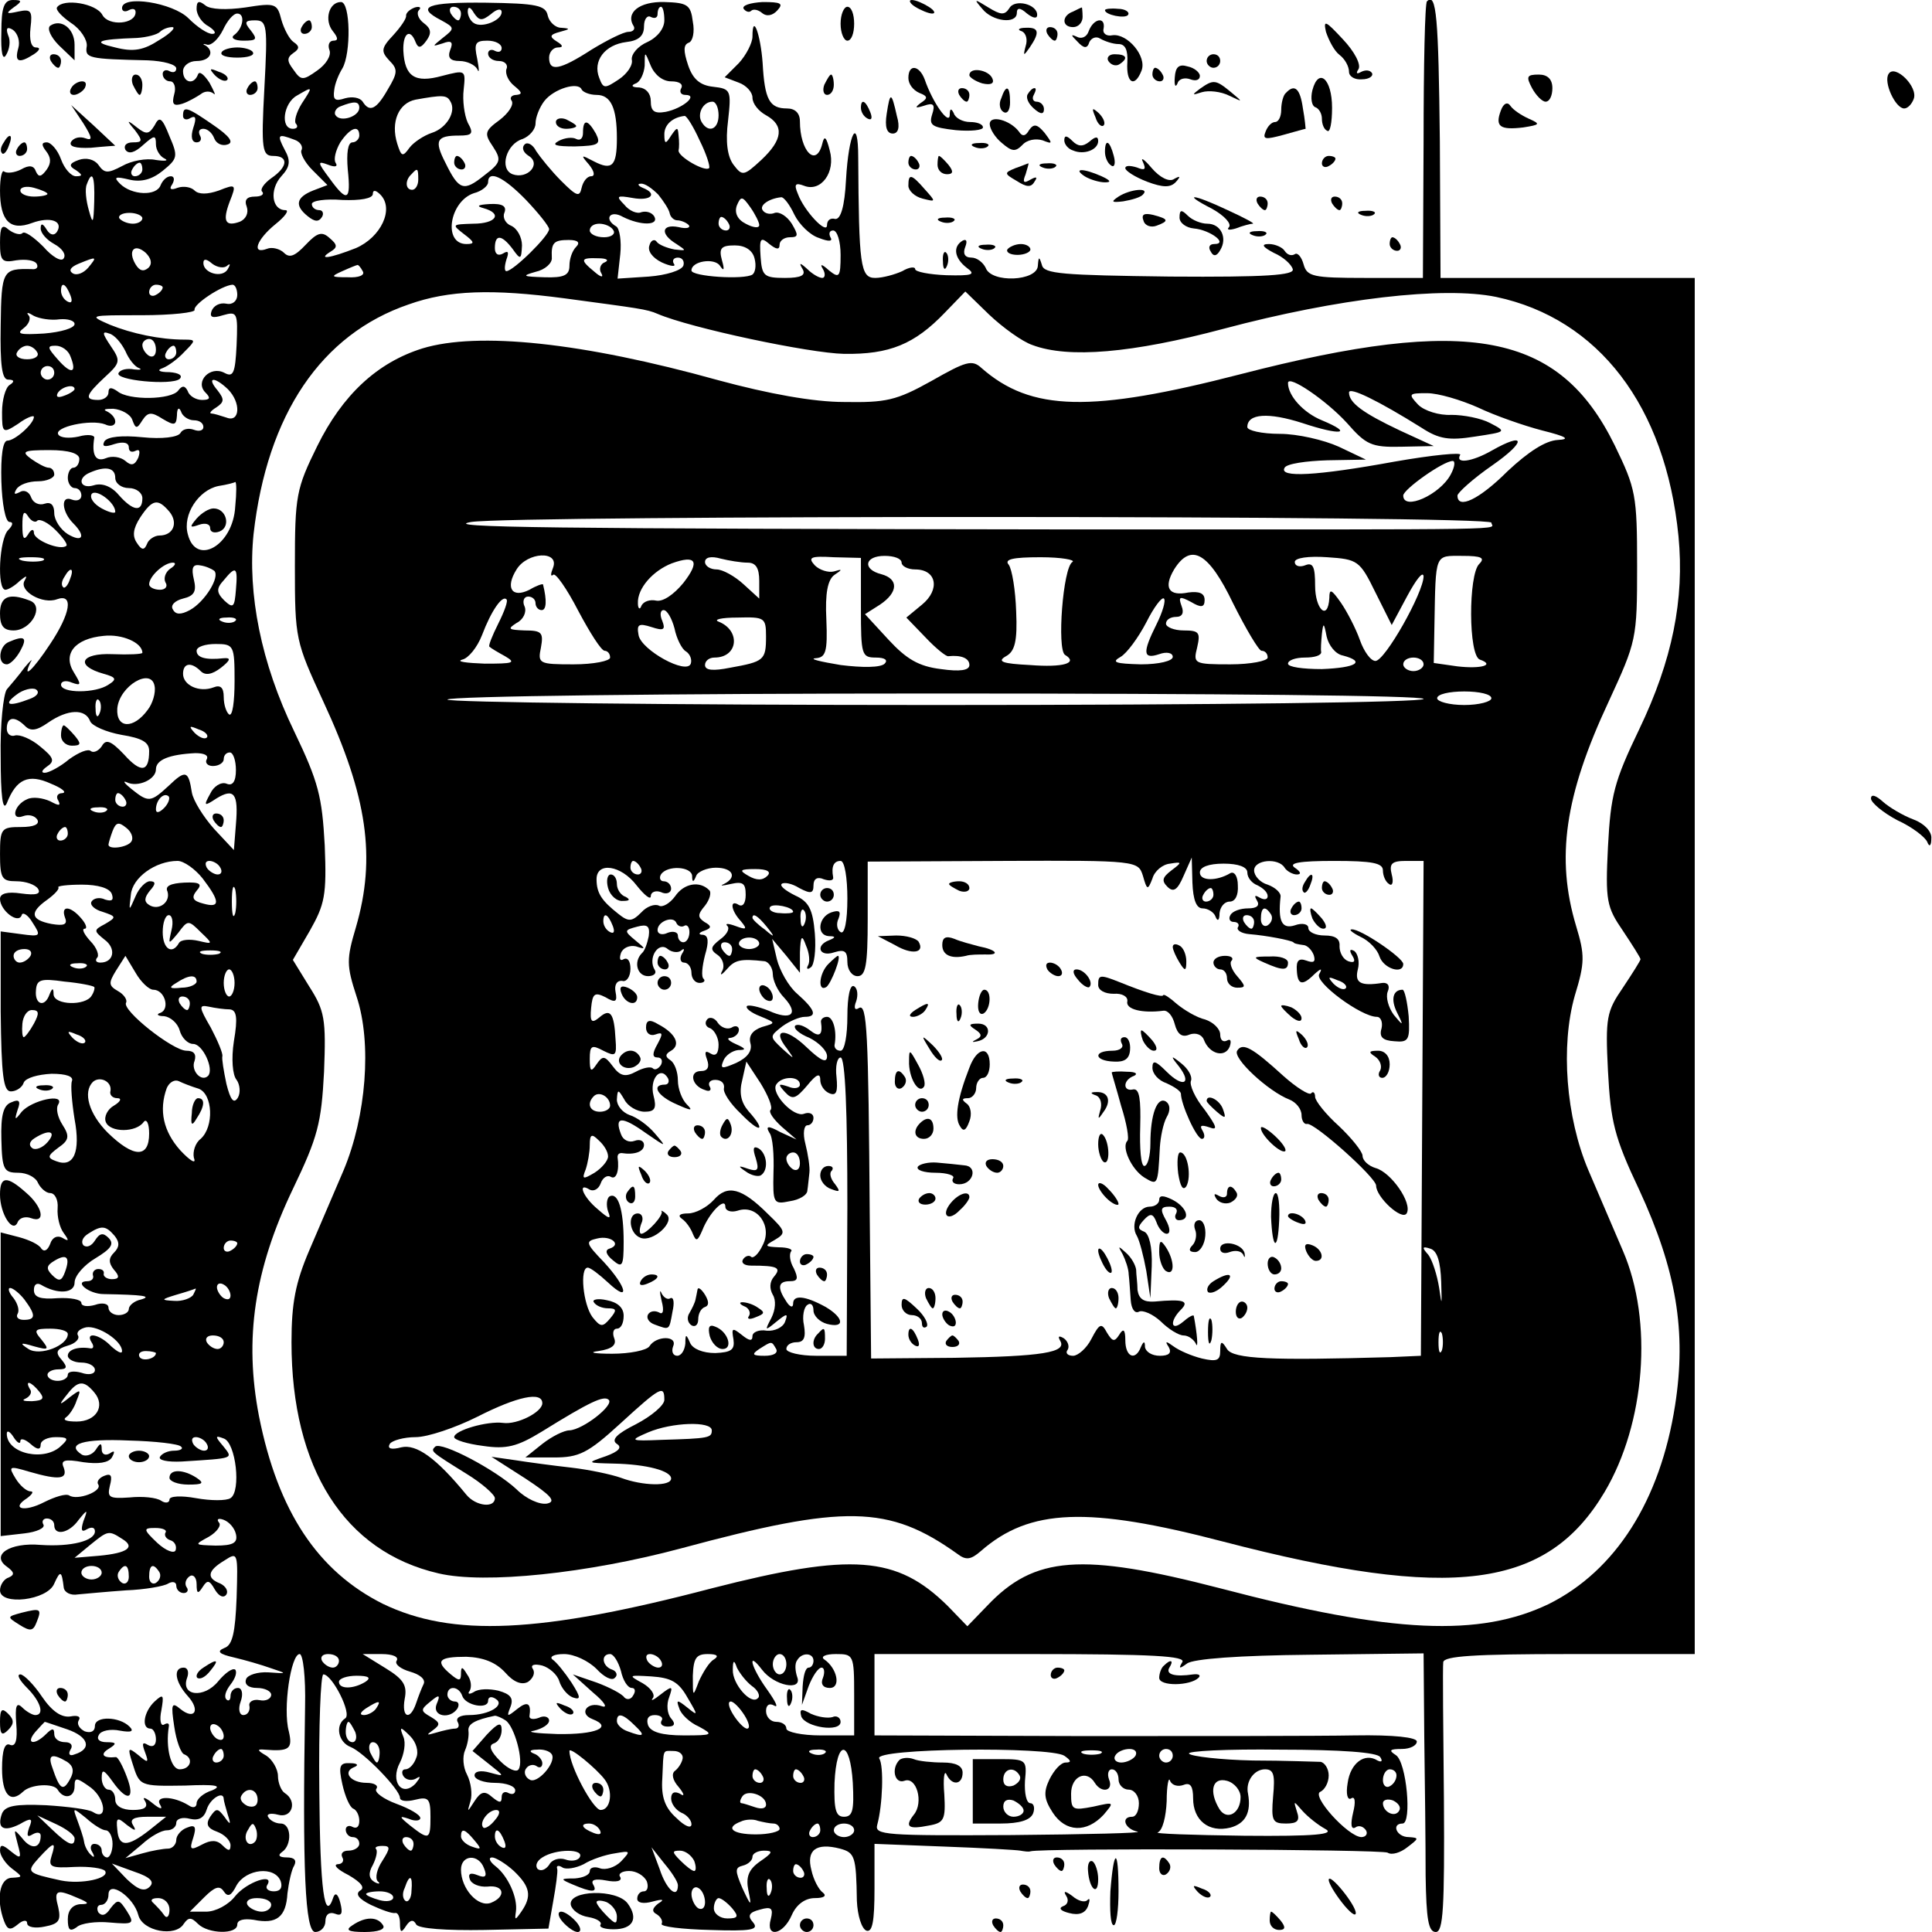<?xml version="1.0" standalone="no"?>
<!DOCTYPE svg PUBLIC "-//W3C//DTD SVG 20010904//EN"
 "http://www.w3.org/TR/2001/REC-SVG-20010904/DTD/svg10.dtd">
<svg version="1.0" xmlns="http://www.w3.org/2000/svg"
 width="285pt" height="285pt" viewBox="0 0 285 285"
 preserveAspectRatio="xMidYMid meet">
<g transform="translate(0,285) scale(0.1,-0.1)"
fill="#000000" stroke="none">
<path d="M2 2803 c-1 -31 2 -43 7 -34 5 8 7 21 3 29 -4 11 -1 13 7 8 7 -5 11
-17 8 -27 -6 -21 1 -23 23 -9 9 6 10 10 3 10 -7 0 -10 11 -8 29 3 25 1 28 -18
24 -18 -4 -19 -3 -7 6 13 9 13 11 -1 11 -13 0 -17 -11 -17 -47z"/>
<path d="M84 2839 c-2 -4 8 -14 21 -23 14 -9 24 -25 23 -34 -3 -18 2 -19 90
-21 23 -1 42 -6 42 -12 0 -5 -4 -7 -10 -4 -5 3 -10 1 -10 -4 0 -6 5 -11 11
-11 6 0 9 -9 6 -19 -4 -15 -1 -18 12 -14 9 3 21 10 27 14 6 5 14 5 19 1 4 -4
1 3 -6 16 -8 12 -15 18 -17 12 -6 -16 -22 -12 -22 5 0 8 9 15 20 15 20 0 27
14 13 23 -5 2 -3 3 3 1 6 -1 16 8 23 22 6 13 15 24 21 24 12 0 9 -22 -5 -32
-5 -4 1 -8 14 -8 20 0 21 2 11 15 -10 12 -9 15 6 15 18 0 19 -7 14 -100 -5
-91 -3 -100 13 -100 23 0 22 -16 -3 -33 -11 -8 -17 -17 -13 -20 3 -4 -2 -7
-11 -7 -12 0 -16 -5 -12 -15 3 -9 -1 -18 -10 -22 -22 -8 -26 1 -15 30 10 25 9
26 -16 16 -17 -6 -30 -6 -36 0 -5 5 -16 7 -25 4 -10 -4 -13 -2 -8 5 4 7 3 12
-2 12 -6 0 -12 -6 -15 -13 -6 -17 -43 -15 -60 2 -10 10 -7 11 14 6 17 -4 33 0
49 13 22 18 23 21 10 51 -11 28 -15 30 -22 16 -8 -13 -12 -14 -26 -3 -15 12
-16 11 -3 -4 12 -16 11 -18 -3 -18 -10 0 -14 -5 -11 -11 5 -7 14 -4 26 7 17
15 19 15 19 1 0 -8 6 -18 13 -21 6 -3 1 -4 -13 -2 -14 3 -36 -1 -50 -9 -21
-11 -26 -11 -35 2 -6 8 -18 11 -29 7 -14 -5 -15 -9 -4 -15 10 -7 10 -9 0 -9
-7 0 -17 11 -22 25 -5 14 -15 25 -21 25 -8 0 -8 -4 -1 -13 7 -9 8 -17 1 -27
-8 -11 -12 -12 -16 -3 -3 9 -10 10 -22 3 -10 -5 -21 -6 -25 -3 -3 3 -6 -9 -6
-28 0 -45 15 -60 47 -48 27 10 47 3 37 -13 -4 -6 -10 -5 -15 3 -6 10 -9 10 -9
2 0 -7 9 -17 20 -23 11 -6 18 -15 14 -21 -3 -6 -17 2 -30 17 -14 14 -28 24
-31 20 -3 -3 -12 -1 -20 5 -10 9 -13 5 -13 -19 0 -27 3 -30 24 -26 14 2 27 0
30 -5 3 -5 0 -9 -7 -8 -43 1 -45 -1 -46 -83 -1 -59 2 -80 11 -80 9 0 10 -3 2
-8 -6 -4 -11 -22 -11 -40 0 -31 1 -32 24 -17 12 9 23 13 23 10 0 -10 -28 -35
-39 -35 -7 0 -10 -23 -9 -60 1 -33 6 -60 12 -60 6 0 5 -5 -2 -12 -13 -13 -17
-88 -4 -88 4 0 14 6 21 13 10 8 12 9 7 0 -8 -15 27 -35 48 -27 25 9 20 -21
-10 -66 -25 -38 -42 -54 -29 -27 4 6 0 3 -9 -8 -8 -11 -20 -25 -26 -32 -5 -7
-10 -52 -9 -100 0 -57 3 -81 9 -68 14 36 32 44 65 29 17 -7 24 -13 17 -14 -7
0 -10 -5 -6 -11 4 -8 1 -8 -12 -1 -11 5 -26 7 -34 3 -19 -8 -25 -32 -6 -25 8
3 17 1 21 -5 4 -7 -5 -11 -24 -11 -29 0 -31 -2 -31 -40 0 -36 3 -40 24 -40 14
0 28 -5 32 -11 5 -8 -3 -10 -25 -7 -20 3 -31 0 -31 -8 0 -17 27 -38 32 -24 1
5 9 1 16 -11 13 -20 12 -21 -17 -17 l-30 4 0 -118 c1 -95 4 -118 15 -118 8 0
17 6 19 13 3 7 21 12 41 13 22 0 33 -4 30 -11 -2 -6 0 -31 4 -56 9 -48 -1 -72
-27 -62 -14 5 -13 8 3 20 16 11 17 17 6 34 -7 11 -10 24 -6 30 10 17 -39 6
-54 -11 -10 -13 -11 -13 -6 3 5 13 2 16 -9 11 -12 -4 -16 -19 -15 -55 1 -45 4
-49 25 -49 13 0 26 -7 29 -15 4 -8 12 -15 18 -15 7 0 12 -10 11 -22 -1 -13 3
-29 9 -37 8 -11 8 -13 -2 -7 -7 4 -15 1 -18 -9 -4 -10 -9 -12 -13 -7 -3 6 -18
13 -33 17 l-27 7 0 -224 0 -224 35 4 c18 2 31 8 28 13 -3 5 0 9 5 9 6 0 11 -4
11 -10 0 -16 22 -12 36 8 13 16 14 16 7 -2 -4 -13 -3 -17 5 -12 7 4 12 3 12
-3 0 -14 -35 -23 -80 -20 -46 4 -74 -15 -50 -32 11 -8 12 -12 3 -16 -7 -2 -13
-11 -13 -19 0 -23 70 -15 80 10 9 20 11 19 14 -6 1 -7 10 -12 21 -10 11 1 43
4 71 6 27 1 56 6 62 10 7 4 12 2 12 -3 0 -6 5 -11 11 -11 5 0 8 4 4 9 -3 5 -1
12 5 16 5 3 10 -2 10 -12 0 -14 2 -15 9 -4 7 11 10 10 18 -4 6 -10 13 -13 17
-7 3 5 -1 12 -9 16 -21 8 -19 19 6 34 20 13 20 12 18 -55 -2 -51 -6 -70 -18
-74 -12 -5 -8 -9 14 -14 17 -4 41 -11 55 -16 24 -8 24 -8 -4 -6 -16 1 -31 -4
-33 -10 -3 -8 4 -13 16 -13 12 0 21 -5 21 -10 0 -6 -8 -10 -17 -8 -10 2 -17
-3 -15 -9 1 -7 -3 -13 -9 -13 -6 0 -8 9 -4 20 4 11 2 20 -4 20 -6 0 -11 -5
-11 -12 0 -6 -3 -8 -6 -5 -4 4 -1 13 6 22 7 9 10 18 7 22 -4 3 -15 -5 -25 -17
-21 -26 -56 -22 -46 5 3 8 1 15 -5 15 -16 0 -13 -21 6 -42 19 -21 10 -36 -11
-19 -13 11 -14 7 -9 -26 3 -21 10 -40 15 -41 14 -6 9 -22 -7 -22 -13 0 -21 32
-16 63 1 5 -2 6 -7 3 -5 -3 -7 7 -4 21 4 23 3 25 -10 13 -16 -15 -20 -40 -6
-40 4 0 8 -7 8 -16 0 -9 -5 -12 -12 -8 -8 5 -9 2 -4 -11 6 -16 4 -16 -10 -4
-15 12 -16 11 -9 -11 11 -35 10 -35 78 -34 45 2 56 0 40 -7 -13 -4 -23 -13
-23 -19 0 -6 -5 -8 -12 -3 -23 14 -50 14 -42 1 5 -8 0 -7 -11 2 -11 9 -16 10
-11 3 5 -9 -1 -13 -18 -13 -16 0 -26 6 -26 15 0 8 -4 15 -10 15 -5 0 -10 8
-10 17 0 14 3 13 16 -5 22 -31 34 -27 21 7 -6 16 -13 29 -16 29 -19 -2 -24 4
-11 12 13 8 12 10 -3 10 -11 0 -15 5 -11 11 3 6 17 9 31 6 17 -3 21 -1 14 6
-15 15 -51 16 -51 1 0 -8 -6 -11 -15 -8 -8 4 -12 11 -9 16 4 6 -2 8 -12 6 -13
-2 -27 7 -42 29 -12 18 -27 33 -32 33 -6 0 -1 -9 10 -20 20 -20 26 -40 12 -40
-4 0 -13 5 -19 11 -9 9 -11 2 -9 -24 2 -24 -1 -34 -9 -31 -8 4 -12 -8 -12 -35
0 -38 12 -52 31 -34 11 11 45 13 51 3 9 -15 25 -12 25 5 0 14 3 13 24 -2 22
-17 25 -50 3 -36 -6 4 -37 8 -69 10 -46 2 -60 -1 -65 -12 -8 -22 2 -28 26 -16
17 10 20 9 14 -5 -4 -12 -3 -15 5 -10 7 4 12 3 12 -2 0 -19 -14 -21 -27 -4
-13 15 -13 15 -7 -8 6 -22 5 -23 -10 -11 -12 10 -16 11 -16 1 0 -7 8 -19 17
-26 17 -13 17 -13 1 -14 -19 0 -24 -32 -12 -64 5 -13 9 -14 20 -5 8 7 14 7 14
2 0 -6 12 -8 26 -5 21 4 24 9 20 28 -7 26 -3 28 29 14 17 -7 17 -9 3 -9 -11
-1 -18 -9 -18 -22 0 -16 3 -19 13 -12 6 6 29 9 49 7 35 -3 37 -2 25 17 -11 17
-13 18 -24 4 -7 -11 -13 -12 -18 -6 -3 6 -1 11 4 11 6 0 11 7 11 15 0 22 37
-3 44 -30 6 -24 55 -33 67 -13 7 10 11 10 21 0 15 -15 58 -16 58 -1 0 7 10 9
24 7 34 -7 48 4 50 39 2 16 6 35 10 41 4 8 0 12 -11 12 -11 0 -14 3 -7 8 15
10 14 42 -2 42 -7 0 -15 4 -18 9 -4 5 3 7 14 4 21 -6 29 20 10 32 -5 3 -10 15
-10 25 0 10 -8 24 -17 30 -14 8 -14 10 -3 9 37 -3 42 1 36 27 -9 33 3 114 16
114 5 0 9 -34 8 -77 -4 -242 0 -333 15 -333 8 0 15 7 15 16 0 10 6 14 14 11
10 -4 12 0 8 16 -3 12 -7 16 -10 9 -13 -40 -20 8 -21 158 -1 94 2 170 6 170
13 0 43 -59 32 -65 -15 -10 -10 -35 8 -42 20 -8 73 -63 73 -75 0 -5 10 -6 22
-3 20 5 23 2 23 -25 0 -34 -2 -35 -30 -13 -16 13 -17 15 -2 10 9 -4 17 -3 17
1 0 5 -16 14 -35 21 -19 7 -33 17 -30 22 4 5 -3 9 -14 9 -24 0 -36 16 -19 23
8 3 5 6 -5 6 -16 1 -18 -4 -12 -31 4 -18 11 -34 16 -36 5 -2 9 -10 9 -18 0 -9
-4 -12 -10 -9 -5 3 -10 1 -10 -4 0 -6 5 -11 10 -11 6 0 10 -4 10 -10 0 -5 -7
-10 -16 -10 -8 0 -12 -4 -9 -10 3 -5 0 -10 -7 -10 -7 -1 0 -8 16 -16 19 -11
25 -19 17 -23 -7 -5 -2 -12 16 -21 15 -7 31 -13 36 -12 4 1 7 -6 7 -15 0 -14
2 -15 9 -4 6 9 11 10 15 2 4 -6 43 -9 101 -8 l94 2 7 40 c4 22 7 44 6 48 -2 5
2 6 8 2 5 -3 19 -1 31 5 11 7 32 14 46 16 23 4 24 4 9 -12 -9 -9 -23 -13 -31
-10 -8 3 -15 1 -15 -4 0 -6 -10 -10 -22 -11 -22 0 -22 -1 -3 -9 28 -12 37 -12
30 0 -4 7 3 9 19 6 15 -3 24 -1 21 5 -4 5 3 9 13 9 11 0 22 -7 26 -15 3 -8 1
-15 -4 -15 -6 0 -10 -5 -10 -11 0 -6 9 -8 23 -4 15 4 18 3 8 -3 -9 -7 -10 -12
-2 -16 6 -4 9 -10 7 -14 -2 -4 30 -8 71 -9 61 -2 73 0 64 11 -9 10 -6 15 10
19 17 5 20 2 16 -14 -8 -28 18 -24 31 6 7 16 20 25 34 25 13 0 18 3 12 8 -6 4
-14 19 -17 33 -8 30 7 41 42 32 22 -6 24 -11 25 -77 1 -22 7 -41 14 -44 9 -3
12 14 12 62 l0 66 103 -4 c56 -2 107 -5 112 -6 6 -1 12 -2 15 -1 15 5 519 3
527 -2 6 -4 19 0 29 8 17 13 18 14 2 15 -18 0 -26 20 -9 20 14 0 6 91 -10 101
-11 7 -9 9 9 9 12 0 22 5 22 11 0 6 -33 10 -92 9 -51 -1 -231 -1 -400 -1
l-308 1 0 60 0 60 231 0 c181 0 229 -3 223 -12 -6 -10 -4 -10 7 -2 9 7 77 12
182 13 l167 2 1 -123 c1 -68 2 -160 2 -205 1 -64 4 -83 15 -83 11 0 13 35 12
193 -1 105 -2 198 -1 205 1 9 45 12 186 12 l185 0 0 1015 0 1015 -188 0 -187
0 -1 201 c-2 183 -5 221 -19 207 -3 -2 -5 -95 -5 -206 l-1 -202 -85 0 c-77 0
-86 2 -91 20 -3 11 -9 18 -13 15 -5 -3 -11 -1 -15 5 -3 5 -14 10 -23 10 -12 0
-10 -4 7 -13 14 -6 26 -17 28 -24 3 -9 -39 -12 -181 -11 -159 2 -186 4 -189
17 -4 13 -5 13 -6 -1 -1 -23 -69 -26 -77 -3 -4 8 -13 15 -21 15 -10 0 -13 6
-9 16 3 8 2 12 -4 9 -15 -9 -12 -26 6 -40 14 -10 9 -12 -30 -11 -25 1 -46 5
-46 9 0 4 -9 3 -19 -3 -11 -5 -29 -10 -40 -10 -22 0 -24 19 -25 178 0 62 -14
37 -18 -33 -2 -40 -8 -59 -16 -58 -7 2 -12 -2 -12 -9 0 -15 -34 21 -43 46 -6
14 -4 17 9 12 25 -10 47 20 38 52 -5 20 -8 23 -11 10 -9 -36 -33 -11 -33 33 0
12 -7 19 -19 19 -26 0 -33 13 -36 67 -3 42 -15 75 -15 39 0 -9 -9 -27 -20 -39
l-21 -21 21 -8 c11 -4 20 -14 20 -22 0 -9 9 -20 20 -26 27 -15 25 -36 -7 -66
-26 -24 -28 -24 -41 -7 -9 12 -12 34 -8 65 5 45 4 47 -22 50 -19 2 -30 11 -37
32 -7 21 -7 30 1 33 6 2 9 16 6 31 -3 25 -8 28 -42 29 -37 1 -58 -16 -45 -36
2 -4 -1 -8 -8 -8 -7 0 -31 -12 -54 -26 -48 -31 -63 -33 -63 -12 0 8 6 15 13
15 8 0 8 3 -2 9 -11 7 -10 10 5 14 15 4 16 5 2 6 -9 0 -18 9 -20 18 -3 15 -16
18 -91 19 -87 1 -105 -6 -66 -26 20 -11 20 -12 2 -26 -16 -13 -16 -13 0 -8 13
5 16 2 11 -10 -4 -11 0 -16 14 -16 11 0 23 -6 26 -12 3 -7 3 -1 0 15 -5 23 -3
27 15 27 12 0 21 -5 21 -11 0 -5 -4 -7 -10 -4 -5 3 -10 1 -10 -4 0 -6 7 -11
16 -11 9 0 14 -6 11 -12 -2 -7 3 -18 12 -25 11 -9 12 -12 3 -13 -7 0 -11 -4
-7 -9 3 -6 -5 -18 -18 -28 -22 -16 -23 -20 -10 -39 13 -20 12 -24 -13 -43 -30
-24 -37 -22 -57 19 -17 33 -13 40 20 40 20 0 22 3 13 19 -5 11 -8 33 -6 49 3
29 3 29 -32 20 -40 -11 -55 -1 -57 37 -1 26 10 34 18 13 4 -10 8 -9 16 2 8 11
7 18 -4 26 -8 6 -11 15 -7 19 4 4 1 6 -6 4 -8 -3 -13 -8 -13 -12 1 -4 -8 -17
-19 -29 -18 -19 -18 -24 -6 -37 13 -13 13 -18 -2 -43 -17 -30 -27 -34 -37 -18
-4 6 -15 8 -26 5 -15 -5 -18 -2 -16 12 1 10 7 24 12 32 13 22 12 98 -2 98 -18
0 -25 -27 -12 -43 8 -10 8 -14 1 -14 -6 0 -9 -6 -6 -14 3 -8 -5 -21 -18 -30
-21 -15 -24 -15 -35 1 -10 13 -10 18 0 25 9 6 9 10 0 16 -6 4 -14 19 -18 33
-6 24 -9 25 -53 18 -28 -4 -52 -3 -59 3 -10 8 -13 6 -13 -5 0 -9 8 -21 18 -26
9 -6 12 -11 5 -11 -7 0 -22 10 -35 23 -23 23 -98 35 -98 15 0 -5 5 -6 10 -3 6
3 10 2 10 -3 0 -18 -40 -21 -49 -4 -9 17 -58 25 -67 11z m596 -9 c0 -5 -2 -10
-4 -10 -3 0 -8 5 -11 10 -3 6 -1 10 4 10 6 0 11 -4 11 -10z m44 -1 c9 8 16 9
16 3 0 -12 -29 -24 -41 -16 -5 3 -9 11 -9 17 0 8 4 7 9 -2 8 -12 12 -12 25 -2z
m256 -9 c0 -12 -10 -25 -25 -32 -14 -6 -24 -18 -23 -26 2 -8 -7 -21 -19 -29
-21 -14 -23 -14 -29 2 -10 25 8 49 40 53 18 2 26 9 26 23 0 11 5 17 10 14 6
-3 10 -1 10 4 0 6 2 11 5 11 3 0 5 -9 5 -20z m-745 -29 c-23 -15 -38 -18 -65
-11 -35 8 -27 12 32 14 15 1 30 5 34 9 4 4 12 7 18 7 6 0 -2 -9 -19 -19z m755
-61 c12 0 18 -4 15 -10 -3 -5 -1 -10 6 -10 20 0 -4 -20 -29 -25 -17 -3 -22 1
-22 16 0 11 -7 19 -17 20 -11 0 -13 3 -5 6 6 2 12 14 13 26 0 22 0 22 9 0 6
-14 18 -23 30 -23z m-110 -20 c21 0 30 -19 30 -64 0 -41 -7 -48 -34 -34 -19
10 -20 10 -7 -5 8 -10 9 -17 3 -17 -6 0 -12 -8 -14 -17 -3 -14 -7 -13 -30 10
-15 15 -31 35 -37 44 -5 10 -13 14 -17 10 -5 -5 -2 -12 6 -17 19 -12 -2 -35
-24 -27 -20 8 -9 45 15 52 10 4 19 14 19 23 0 9 6 24 13 33 14 18 50 29 55 17
2 -4 12 -8 22 -8z m-435 -13 c-8 -13 -12 -27 -8 -30 3 -4 1 -7 -5 -7 -19 0
-14 38 6 49 24 14 24 14 7 -12z m219 4 c10 -15 -5 -40 -27 -47 -12 -4 -27 -14
-33 -22 -10 -14 -12 -13 -18 6 -10 32 2 60 27 65 39 7 46 7 51 -2z m-134 -10
c0 -13 -28 -22 -35 -11 -3 4 1 11 7 13 20 8 28 8 28 -2z m530 -11 c0 -21 -15
-27 -25 -10 -7 12 2 30 16 30 5 0 9 -9 9 -20z m-28 -37 c10 -20 16 -39 14 -41
-6 -6 -46 17 -45 26 1 4 1 14 0 22 -1 13 -2 13 -11 0 -8 -13 -10 -13 -10 2 0
14 12 25 30 27 3 0 13 -16 22 -36z m-502 7 c0 -5 -5 -10 -10 -10 -7 0 -9 -16
-7 -40 5 -47 -1 -49 -27 -13 -18 24 -18 26 -2 20 10 -4 15 -3 11 3 -3 5 0 18
7 30 14 21 28 27 28 10z m-96 -6 c9 -3 13 -10 11 -15 -3 -4 4 -18 16 -30 l22
-22 -21 -8 c-25 -10 -28 -22 -8 -38 10 -8 16 -9 21 -1 3 5 1 10 -4 10 -6 0
-11 4 -11 9 0 5 20 8 45 6 26 -1 45 2 45 9 0 6 4 6 11 -1 21 -21 1 -63 -36
-79 -38 -15 -58 -18 -37 -5 10 6 10 10 -2 20 -11 10 -18 8 -35 -10 -16 -17
-24 -20 -32 -12 -6 6 -18 9 -25 6 -24 -9 -15 14 12 36 15 12 21 21 15 21 -20
0 -24 30 -6 50 13 14 14 23 5 39 -12 23 -10 24 14 15z m-224 -44 c0 -5 -5 -10
-11 -10 -5 0 -7 5 -4 10 3 6 8 10 11 10 2 0 4 -4 4 -10z m407 -15 c0 -8 -4
-15 -9 -15 -10 0 -11 14 -1 23 9 10 10 9 10 -8z m-478 -32 c-1 -33 -2 -35 -8
-13 -4 14 -6 31 -3 38 8 22 12 13 11 -25z m637 2 c19 -20 34 -39 34 -43 0 -10
-53 -62 -63 -62 -3 0 -3 7 0 17 4 11 3 14 -5 9 -7 -4 -12 -1 -12 8 0 21 10 20
26 -1 12 -17 13 -16 14 5 0 12 -7 25 -16 29 -8 3 -13 12 -10 19 4 10 -3 14
-22 13 -17 -1 -20 -3 -9 -6 29 -8 19 -23 -15 -23 -31 -1 -32 -1 -14 -15 16
-12 17 -15 4 -15 -35 0 -25 63 11 75 12 3 21 11 21 16 0 19 23 8 56 -26z
m-706 9 c0 -2 -9 -4 -20 -4 -11 0 -20 4 -20 9 0 5 9 7 20 4 11 -3 20 -7 20 -9z
m901 -1 c8 -10 16 -22 17 -28 1 -5 6 -10 11 -10 5 0 13 -3 17 -7 3 -4 -3 -6
-15 -3 -25 5 -28 -10 -3 -25 15 -10 15 -10 -3 -8 -11 2 -23 7 -26 11 -3 5 -9
3 -11 -5 -3 -8 4 -18 18 -25 13 -6 22 -7 18 -2 -3 5 0 9 6 9 7 0 10 -6 8 -12
-3 -7 -25 -14 -51 -16 l-46 -3 4 36 c2 19 -1 38 -6 41 -19 11 -9 25 10 14 26
-13 54 -13 46 1 -4 6 -12 8 -19 6 -6 -3 -18 2 -25 11 -13 13 -11 14 12 10 27
-5 38 6 15 15 -7 3 -8 6 -3 6 6 1 17 -7 26 -16z m149 -45 c0 -5 -9 -4 -20 2
-12 6 -17 16 -13 27 6 14 8 14 20 -3 7 -10 13 -22 13 -26z m52 15 c7 -14 23
-30 36 -34 15 -6 21 -5 17 1 -3 6 -1 10 4 10 6 0 11 -16 11 -36 0 -33 -2 -35
-17 -23 -11 10 -14 10 -9 2 4 -7 3 -13 -1 -13 -5 0 -15 6 -22 13 -11 10 -13
10 -7 0 5 -9 -2 -13 -26 -13 -31 0 -34 3 -36 31 -2 28 0 30 13 19 10 -8 15 -9
15 -1 0 6 7 11 15 11 13 0 13 3 3 20 -7 11 -18 18 -25 16 -7 -3 -15 -1 -18 4
-5 7 9 17 27 19 4 1 13 -11 20 -26z m-962 -5 c0 -4 -6 -8 -14 -8 -8 0 -17 4
-20 8 -2 4 4 8 15 8 10 0 19 -4 19 -8z m865 -8 c3 -5 1 -10 -4 -10 -6 0 -11 5
-11 10 0 6 2 10 4 10 3 0 8 -4 11 -10z m-170 -10 c3 -5 -3 -10 -14 -10 -12 0
-21 5 -21 10 0 6 6 10 14 10 8 0 18 -4 21 -10z m-55 -24 c-6 -6 -10 -18 -10
-28 0 -14 -8 -18 -37 -17 -32 1 -34 2 -13 8 14 3 25 13 24 21 -1 22 3 26 25
26 14 0 17 -4 11 -10z m-631 -31 c-7 -6 -13 -5 -19 5 -12 20 -2 32 15 17 8 -8
10 -16 4 -22z m894 14 c3 -11 1 -21 -3 -24 -12 -8 -90 -3 -90 6 0 14 34 19 42
7 6 -9 7 -6 3 8 -5 18 -1 22 19 22 15 0 26 -7 29 -19z m-983 -14 c-7 -8 -17
-12 -23 -8 -6 4 -3 9 9 14 27 11 28 11 14 -6z m205 3 c5 4 5 2 1 -5 -8 -14
-36 -6 -36 9 0 7 5 6 13 -1 8 -6 18 -7 22 -3z m557 5 c-6 -2 -9 -10 -5 -16 4
-7 -1 -6 -10 2 -22 18 -21 21 6 20 12 0 16 -3 9 -6z m-357 -13 c4 -6 -6 -10
-22 -9 -25 0 -26 1 -8 9 11 5 21 9 22 9 1 1 5 -3 8 -9z m-431 -36 c3 -8 2 -12
-4 -9 -6 3 -10 10 -10 16 0 14 7 11 14 -7z m136 12 c0 -3 -4 -8 -10 -11 -5 -3
-10 -1 -10 4 0 6 5 11 10 11 6 0 10 -2 10 -4z m110 -11 c0 -9 -7 -15 -16 -13
-10 2 -19 -3 -22 -11 -3 -9 1 -11 17 -6 21 6 22 4 20 -44 -2 -42 -5 -48 -18
-41 -21 11 -44 -13 -28 -29 8 -8 7 -11 -5 -11 -9 0 -19 6 -21 13 -4 8 -8 9
-14 1 -10 -14 -74 -15 -90 -1 -9 6 -13 6 -13 -2 0 -6 -7 -11 -15 -11 -21 0
-19 7 10 34 23 21 23 24 8 46 -12 18 -13 22 -2 18 8 -2 18 -14 24 -26 5 -12
14 -23 20 -25 5 -2 2 -3 -7 -2 -10 2 -20 0 -23 -5 -7 -11 78 -19 90 -9 5 5 -1
9 -15 10 -16 0 -19 3 -10 6 8 3 23 14 32 24 17 17 17 18 0 18 -36 0 -78 9
-110 22 -32 14 -31 14 47 14 44 0 80 4 78 8 -2 8 40 36 56 37 4 0 7 -7 7 -15z
m482 -5 c111 -15 122 -16 138 -23 49 -21 224 -58 275 -59 67 -1 104 14 149 61
l30 31 35 -34 c20 -19 49 -40 64 -45 53 -20 147 -12 282 24 169 45 324 63 402
47 151 -32 250 -161 269 -353 9 -93 -9 -183 -58 -285 -37 -77 -42 -97 -46
-173 -4 -80 -2 -89 22 -124 14 -21 26 -40 26 -42 0 -2 -12 -21 -26 -42 -24
-35 -26 -44 -22 -123 4 -74 9 -97 46 -175 55 -119 70 -209 53 -318 -22 -141
-88 -244 -186 -293 -102 -49 -230 -44 -485 23 -205 53 -274 48 -344 -26 l-29
-30 -29 30 c-75 74 -141 79 -348 26 -255 -67 -383 -72 -485 -23 -96 48 -155
136 -183 277 -22 114 -7 216 50 335 37 77 42 97 46 173 3 78 1 90 -22 126
l-24 39 25 43 c22 39 25 52 22 126 -4 72 -9 93 -45 168 -49 101 -69 203 -60
291 20 177 100 295 229 339 59 21 123 23 229 9z m-744 -31 c12 1 22 -2 22 -7
0 -6 -20 -12 -45 -14 -35 -2 -42 -1 -30 8 8 6 11 15 7 19 -4 5 0 4 8 -1 8 -4
25 -7 38 -5z m142 -45 c0 -8 -4 -12 -10 -9 -5 3 -10 10 -10 16 0 5 5 9 10 9 6
0 10 -7 10 -16z m-175 -4 c3 -5 -3 -10 -15 -10 -12 0 -18 5 -15 10 3 6 10 10
15 10 5 0 12 -4 15 -10z m49 -6 c10 -25 1 -27 -19 -4 -15 17 -16 20 -3 20 9 0
19 -7 22 -16z m156 6 c0 -5 -5 -10 -11 -10 -5 0 -7 5 -4 10 3 6 8 10 11 10 2
0 4 -4 4 -10z m-180 -30 c0 -5 -4 -10 -10 -10 -5 0 -10 5 -10 10 0 6 5 10 10
10 6 0 10 -4 10 -10z m256 -24 c20 -20 18 -50 -2 -42 -9 3 -19 6 -22 6 -4 0
-1 4 7 9 12 8 12 12 2 25 -17 20 -5 21 15 2z m-226 0 c0 -2 -7 -7 -16 -10 -8
-3 -12 -2 -9 4 6 10 25 14 25 6z m85 -45 c5 -14 7 -14 15 -1 8 12 13 13 30 2
17 -10 20 -10 21 5 0 11 3 13 6 6 2 -7 11 -13 19 -13 8 0 14 -4 14 -10 0 -5
-6 -7 -14 -4 -8 3 -17 1 -20 -5 -4 -6 -27 -9 -56 -6 -30 3 -51 1 -56 -6 -4 -8
0 -9 15 -4 13 4 21 2 21 -5 0 -6 4 -8 10 -5 6 3 7 -1 4 -10 -5 -11 -10 -13
-19 -5 -7 6 -20 8 -29 4 -15 -6 -21 5 -17 30 1 4 -9 6 -23 2 -14 -3 -27 -2
-30 3 -7 11 48 23 69 15 8 -4 15 -2 15 4 0 6 -6 12 -12 15 -7 3 -3 4 9 4 12
-1 25 -8 28 -16z m-78 -58 c0 -7 -4 -13 -9 -13 -4 0 -8 -7 -8 -15 0 -8 5 -15
10 -15 6 0 10 -5 10 -11 0 -6 -6 -9 -14 -6 -17 7 -15 -18 2 -35 19 -19 14 -29
-8 -16 -11 7 -20 21 -20 31 0 12 -5 17 -14 14 -8 -3 -17 1 -20 9 -3 9 -11 12
-17 8 -8 -4 -9 -3 -5 4 4 7 18 12 32 12 13 0 24 5 24 10 0 6 -4 10 -8 10 -5 0
-16 6 -26 13 -15 11 -12 13 27 13 29 0 44 -5 44 -13z m53 -28 c0 -8 9 -15 20
-15 11 0 20 -7 20 -15 0 -21 -14 -19 -35 5 -11 13 -25 18 -37 14 -20 -6 -25
11 -5 19 23 10 37 7 37 -8z m177 -42 c-3 -58 -58 -89 -70 -41 -8 29 16 65 45
71 13 2 24 5 25 6 2 0 2 -16 0 -36z m-177 -8 c0 -3 -9 -1 -20 5 -11 6 -18 15
-15 21 6 9 35 -12 35 -26z m80 0 c13 -16 6 -35 -15 -35 -7 0 -16 -6 -18 -12
-4 -10 -8 -10 -15 1 -7 10 -6 21 5 38 18 27 26 28 43 8z m-195 -13 c4 3 16 -3
27 -14 11 -11 18 -21 16 -23 -8 -8 -48 8 -48 19 0 6 -4 6 -9 -3 -6 -9 -8 -5
-8 14 0 18 2 23 8 14 4 -7 11 -11 14 -7z m8 -59 c-7 -2 -21 -2 -30 0 -10 3 -5
5 12 5 17 0 24 -2 18 -5z m188 -12 c-7 -5 -10 -14 -7 -20 4 -6 0 -11 -8 -11
-9 0 -16 4 -16 8 0 12 22 32 35 32 5 0 4 -4 -4 -9z m65 -3 c9 -9 -14 -46 -36
-58 -13 -7 -21 -7 -25 1 -4 6 3 13 15 16 17 4 20 11 16 28 -4 17 -2 23 9 21 8
-1 17 -5 21 -8z m-213 -13 c-3 -9 -8 -14 -10 -11 -3 3 -2 9 2 15 9 16 15 13 8
-4z m245 -15 c-2 -26 -4 -28 -17 -16 -12 12 -12 18 -1 30 18 22 21 20 18 -14z
m-1 -46 c-3 -3 -12 -4 -19 -1 -8 3 -5 6 6 6 11 1 17 -2 13 -5z m-137 -47 c0
-2 -20 -3 -44 -2 -47 2 -56 -17 -13 -29 18 -5 20 -8 7 -16 -19 -13 -70 -13
-70 0 0 5 7 7 16 3 14 -5 14 -3 3 15 -17 27 1 50 44 54 27 3 57 -10 57 -25z
m136 -42 c0 -30 -3 -52 -8 -49 -4 3 -8 14 -8 26 0 14 -5 18 -15 14 -21 -8 -45
3 -45 20 0 16 12 18 26 4 7 -7 17 -5 30 5 14 11 15 15 4 14 -27 -3 -40 1 -40
11 0 6 13 10 28 10 27 0 28 -2 28 -55z m-128 -42 c-21 -29 -47 -28 -45 2 3 33
50 61 55 33 2 -10 -3 -26 -10 -35z m-174 16 c-31 -12 -40 -9 -20 6 10 8 24 11
29 8 6 -4 2 -10 -9 -14z m103 -21 c-3 -8 -6 -5 -6 6 -1 11 2 17 5 13 3 -3 4
-12 1 -19z m-14 -12 c3 -7 24 -16 46 -20 31 -5 41 -11 41 -24 0 -31 -12 -33
-37 -5 -20 21 -27 23 -33 12 -5 -7 -12 -10 -16 -7 -4 4 -18 -2 -32 -12 -13
-11 -30 -20 -36 -20 -6 0 -4 4 3 9 12 8 11 13 -10 30 -13 11 -30 18 -37 16 -6
-2 -12 2 -12 10 0 18 12 19 27 4 8 -8 17 -7 34 5 29 20 55 21 62 2z m172 -24
c-3 -3 -11 0 -18 7 -9 10 -8 11 6 5 10 -3 15 -9 12 -12z m0 -32 c-3 -5 1 -10
9 -10 9 0 16 5 16 10 0 6 4 10 9 10 5 0 9 -12 9 -26 0 -17 -5 -24 -14 -20 -8
3 -19 -4 -24 -15 -10 -18 -9 -19 9 -7 26 16 33 8 29 -38 l-3 -38 -29 31 c-16
18 -31 42 -33 54 -5 32 -9 34 -34 10 -27 -25 -30 -25 -55 -5 -10 8 -14 13 -7
10 16 -8 43 4 43 19 0 14 19 22 58 24 13 0 20 -3 17 -9z m-120 -60 c3 -5 1
-10 -4 -10 -6 0 -11 5 -11 10 0 6 2 10 4 10 3 0 8 -4 11 -10z m57 -12 c-7 -7
-12 -8 -12 -2 0 14 12 26 19 19 2 -3 -1 -11 -7 -17z m-85 -4 c-3 -3 -12 -4
-19 -1 -8 3 -5 6 6 6 11 1 17 -2 13 -5z m37 -45 c-5 -9 -34 -13 -34 -5 0 2 3
12 6 20 5 13 9 14 20 5 8 -6 11 -15 8 -20z m-94 11 c0 -5 -5 -10 -11 -10 -5 0
-7 5 -4 10 3 6 8 10 11 10 2 0 4 -4 4 -10z m199 -66 c26 -34 26 -44 1 -37 -16
4 -18 9 -10 19 9 10 5 13 -18 12 -20 -1 -29 -5 -25 -13 5 -16 -13 -29 -27 -20
-8 5 -7 11 1 21 9 10 9 14 0 14 -6 0 -16 -10 -21 -22 -10 -23 -10 -23 -7 2 2
25 36 50 69 50 9 0 26 -12 37 -26z m26 16 c3 -5 2 -10 -4 -10 -5 0 -13 5 -16
10 -3 6 -2 10 4 10 5 0 13 -4 16 -10z m-160 -39 c3 -9 0 -11 -10 -8 -8 4 -17
2 -20 -3 -3 -5 5 -12 16 -15 21 -7 21 -8 4 -18 -17 -9 -17 -10 -1 -23 18 -13
14 -34 -6 -34 -6 0 -8 3 -5 7 4 3 0 15 -10 25 -9 10 -13 18 -8 18 4 0 2 7 -5
15 -16 19 -31 20 -24 1 4 -10 -2 -12 -20 -9 -31 6 -33 17 -6 36 11 8 18 16 16
18 -2 2 13 4 35 4 23 0 41 -5 44 -14z m182 -28 c-3 -10 -5 -2 -5 17 0 19 2 27
5 18 2 -10 2 -26 0 -35z m-94 -25 c-5 -22 -5 -22 10 -4 14 19 15 19 33 1 19
-18 18 -18 -3 -13 -13 3 -26 2 -29 -3 -10 -18 -24 -9 -24 16 0 14 4 25 9 25 5
0 7 -10 4 -22z m-208 -38 c-3 -5 -10 -10 -16 -10 -5 0 -9 5 -9 10 0 6 7 10 16
10 8 0 12 -4 9 -10z m278 3 c-7 -2 -19 -2 -25 0 -7 3 -2 5 12 5 14 0 19 -2 13
-5z m-97 -53 c17 0 25 -28 11 -34 -7 -2 -5 -5 5 -5 9 -1 20 -10 23 -21 3 -11
12 -20 20 -20 14 0 31 -37 22 -47 -10 -10 -26 8 -20 22 3 10 -1 15 -12 15 -20
0 -96 60 -89 71 2 4 -3 12 -12 17 -14 8 -14 12 -3 30 l14 22 15 -25 c8 -14 20
-25 26 -25z m-99 34 c-3 -3 -12 -4 -19 -1 -8 3 -5 6 6 6 11 1 17 -2 13 -5z
m219 -24 c0 -11 -4 -20 -8 -20 -4 0 -8 9 -8 20 0 11 4 20 8 20 4 0 8 -9 8 -20z
m-207 -6 c1 -1 0 -7 -4 -13 -9 -15 -55 -14 -56 2 0 10 -2 10 -6 0 -7 -20 -22
-15 -20 6 1 16 7 18 42 13 22 -2 42 -6 44 -8z m151 8 c0 -4 -10 -9 -22 -9 -18
-2 -20 0 -8 7 18 12 30 13 30 2z m-10 -32 c0 -5 -2 -10 -4 -10 -3 0 -8 5 -11
10 -3 6 -1 10 4 10 6 0 11 -4 11 -10z m59 -9 c10 -1 12 -12 6 -47 -4 -26 -2
-50 4 -57 5 -7 6 -19 2 -26 -6 -10 -11 -4 -17 20 -4 19 -7 37 -6 41 1 4 -7 23
-17 42 -18 31 -18 34 -3 31 9 -2 23 -4 31 -4z m-289 -21 c-6 -11 -13 -20 -15
-20 -2 0 -3 9 -2 20 1 11 7 20 14 20 11 0 11 -5 3 -20z m75 -28 c-3 -3 -11 0
-18 7 -9 10 -8 11 6 5 10 -3 15 -9 12 -12z m38 -71 c-2 -6 3 -11 10 -11 7 0 5
-5 -5 -11 -9 -5 -15 -16 -12 -24 6 -16 45 -16 56 0 4 5 8 -2 8 -17 0 -37 -23
-36 -61 1 -28 28 -37 60 -22 75 10 9 28 1 26 -13z m130 3 c21 -8 23 -56 3 -74
-8 -6 -12 -19 -10 -28 4 -10 -5 -5 -20 11 -25 28 -32 59 -20 92 4 9 12 13 18
10 6 -3 19 -8 29 -11z m-223 -79 c-7 -8 -17 -12 -22 -9 -6 4 -5 10 3 15 22 14
33 10 19 -6z m99 -138 c8 -10 7 -17 -1 -25 -8 -8 -8 -15 0 -25 9 -10 8 -14 -3
-14 -7 0 -13 4 -12 8 1 4 -2 7 -8 7 -5 0 -9 -4 -8 -9 2 -5 -2 -9 -8 -9 -21 0
2 -19 24 -19 58 -1 72 -3 55 -8 -10 -2 -18 -9 -18 -14 0 -5 -7 -9 -15 -9 -8 0
-15 5 -15 11 0 6 -9 8 -20 4 -11 -3 -20 -2 -20 3 0 5 -16 8 -35 7 -25 -2 -35
1 -35 12 0 8 4 11 10 8 25 -15 50 -13 50 3 0 10 14 26 31 36 23 14 28 21 19
30 -8 8 -13 7 -20 -4 -5 -8 -12 -11 -17 -7 -4 5 -1 12 7 17 20 13 26 12 39 -3z
m181 -11 c0 -3 -4 -8 -10 -11 -5 -3 -10 -1 -10 4 0 6 5 11 10 11 6 0 10 -2 10
-4z m-254 -42 c-5 -14 -9 -15 -19 -5 -9 9 -9 14 3 21 18 11 24 6 16 -16z m244
-35 c0 -6 -4 -7 -10 -4 -5 3 -10 11 -10 16 0 6 5 7 10 4 6 -3 10 -11 10 -16z
m-304 -6 c17 -23 17 -30 -1 -30 -8 0 -12 4 -9 9 3 5 0 15 -6 23 -7 8 -9 15 -5
15 4 0 14 -8 21 -17z m249 7 c-3 -5 -16 -10 -28 -9 -20 1 -20 2 3 9 14 4 26 8
28 9 2 1 0 -3 -3 -9z m-105 -83 c0 -5 -7 -1 -16 7 -17 18 -39 22 -29 6 4 -6 3
-10 -2 -9 -18 3 -33 -2 -33 -11 0 -5 9 -10 20 -10 11 0 20 -5 20 -11 0 -6 -9
-8 -20 -4 -11 3 -20 2 -20 -3 0 -5 -7 -9 -15 -9 -8 0 -15 4 -15 9 0 4 7 8 16
8 13 0 14 3 5 14 -10 11 -8 16 9 21 11 3 18 10 15 15 -3 5 3 10 12 12 18 3 53
-20 53 -35z m-80 25 c0 -17 -41 -33 -58 -22 -14 9 -12 10 8 4 22 -6 23 -5 11
10 -12 14 -10 16 13 16 14 0 26 -3 26 -8z m230 -12 c0 -5 -4 -10 -9 -10 -6 0
-13 5 -16 10 -3 6 1 10 9 10 9 0 16 -4 16 -10z m-100 -16 c0 -8 -19 -13 -24
-6 -3 5 1 9 9 9 8 0 15 -2 15 -3z m-172 -57 c8 -10 6 -13 -11 -14 -12 0 -16 1
-9 4 6 3 10 9 6 14 -8 14 2 11 14 -4z m81 -1 c17 -20 3 -43 -26 -43 -14 0 -21
2 -16 6 5 3 13 15 16 25 7 17 6 17 -10 5 -16 -13 -17 -12 -4 4 16 21 25 21 40
3z m-109 -72 c0 5 7 3 15 -4 10 -9 15 -9 15 -1 0 6 10 11 22 11 18 0 20 -2 9
-12 -24 -25 -81 -13 -81 17 0 6 5 3 10 -5 5 -8 10 -11 10 -6z m237 -8 c4 -3
-1 -6 -10 -6 -9 0 -18 -4 -21 -9 -3 -5 11 -8 32 -7 79 5 76 4 61 23 -12 14
-12 16 1 11 18 -6 26 -78 10 -88 -6 -4 -29 -4 -51 0 -22 4 -39 3 -39 -2 0 -5
-6 -6 -12 -2 -7 5 -28 7 -47 5 -30 -2 -33 0 -29 17 4 15 2 19 -8 15 -8 -3 -12
-9 -9 -13 6 -10 -31 -24 -43 -16 -5 3 -21 -2 -37 -10 -29 -15 -50 -10 -25 6 8
6 10 10 5 10 -6 0 -16 9 -22 19 -11 18 -10 19 20 10 45 -13 57 -11 51 6 -5 11
1 13 29 8 22 -3 37 -1 42 7 5 9 4 11 -3 6 -7 -4 -12 -1 -12 6 0 10 -2 10 -9
-1 -5 -7 -14 -10 -20 -7 -25 16 2 24 69 21 39 -1 74 -5 77 -9z m38 4 c3 -5 2
-10 -4 -10 -5 0 -13 5 -16 10 -3 6 -2 10 4 10 5 0 13 -4 16 -10z m43 -133 c3
-13 -4 -17 -30 -17 -32 1 -32 1 -10 13 12 7 19 17 15 21 -4 5 -1 7 7 4 8 -3
16 -12 18 -21z m-104 2 c-2 -4 1 -9 7 -11 7 -2 10 -9 8 -15 -2 -5 -14 -1 -27
11 -21 20 -21 22 -3 22 11 0 18 -3 15 -7z m-64 -9 c20 -12 9 -21 -34 -25 l-36
-3 23 19 c26 21 27 22 47 9z m-30 -50 c0 -5 -7 -10 -15 -10 -8 0 -15 5 -15 10
0 6 7 10 15 10 8 0 15 -4 15 -10z m40 -6 c0 -8 -5 -12 -10 -9 -6 4 -8 11 -5
16 9 14 15 11 15 -7z m45 7 c3 -5 1 -12 -5 -16 -5 -3 -10 1 -10 9 0 18 6 21
15 7z m265 -131 c0 -5 -4 -10 -9 -10 -6 0 -13 5 -16 10 -3 6 1 10 9 10 9 0 16
-4 16 -10z m85 0 c-3 -5 6 -12 20 -16 14 -4 23 -11 20 -18 -3 -6 -8 -19 -11
-28 -9 -27 -22 -22 -17 6 4 20 -2 29 -28 45 l-34 21 28 0 c16 0 26 -4 22 -10z
m160 -17 c13 -15 25 -19 34 -14 7 5 11 13 7 19 -4 6 2 8 14 5 10 -3 22 -13 25
-23 3 -10 12 -21 20 -24 12 -4 12 0 -2 22 -10 15 -22 30 -28 34 -5 4 2 8 17 8
15 0 36 -10 48 -22 11 -12 23 -18 27 -13 5 4 2 10 -4 12 -15 5 -17 23 -3 23 5
0 12 -11 16 -25 3 -14 10 -25 16 -25 5 0 6 -5 2 -11 -3 -6 -9 -7 -13 -3 -3 5
-22 15 -41 22 l-35 12 30 -27 c17 -14 22 -23 13 -20 -22 8 -35 -11 -14 -19 31
-12 5 -23 -52 -22 -31 1 -47 3 -34 5 12 3 22 9 22 15 0 5 -7 8 -15 4 -8 -3
-14 -2 -14 2 3 20 -3 23 -18 11 -15 -12 -16 -12 -10 3 5 13 0 19 -18 24 -13 3
-29 3 -36 -2 -7 -4 -10 -3 -6 2 3 6 2 16 -4 24 -7 12 -9 12 -9 1 0 -11 -3 -11
-15 -1 -24 20 -18 26 23 26 25 -1 43 -8 57 -23z m230 17 c3 -5 2 -10 -4 -10
-5 0 -13 5 -16 10 -3 6 -2 10 4 10 5 0 13 -4 16 -10z m78 2 c-7 -4 -16 -19
-22 -32 -9 -24 -9 -24 -9 8 1 26 5 32 22 32 14 0 17 -3 9 -8z m107 -7 c0 -8
-4 -15 -10 -15 -5 0 -10 7 -10 15 0 8 5 15 10 15 6 0 10 -7 10 -15z m40 5 c0
-5 -3 -10 -7 -10 -5 0 -8 -12 -9 -28 l-1 -27 10 28 c6 15 14 27 19 27 4 0 5
-7 2 -15 -4 -9 0 -15 10 -15 17 0 11 29 -8 42 -6 4 1 8 17 8 26 0 27 -1 27
-60 l0 -60 -50 0 c-27 0 -50 5 -50 10 0 6 -7 10 -15 10 -8 0 -15 7 -15 16 0 9
5 12 12 8 7 -4 2 6 -10 23 -24 33 -31 60 -8 30 18 -24 60 -32 52 -11 -3 9 -4
20 0 25 7 12 24 11 24 -1z m-91 -37 c9 -6 13 -15 9 -18 -10 -11 -38 21 -37 42
0 14 2 15 6 3 4 -8 13 -20 22 -27z m-570 6 c-18 -11 -39 -11 -39 0 0 5 12 9
26 9 18 0 22 -3 13 -9z m475 -23 c16 -27 16 -28 0 -15 -15 12 -17 12 -12 -1 2
-8 15 -21 29 -27 22 -12 21 -13 -22 -13 -33 0 -49 5 -53 15 -3 9 0 15 10 15 8
0 13 -4 10 -8 -3 -5 1 -9 9 -9 10 0 12 4 5 12 -6 7 -7 21 -3 31 6 17 5 18 -13
4 -10 -8 -15 -10 -11 -5 4 5 -3 15 -15 22 -22 12 -21 12 13 10 29 -2 40 -8 53
-31z m-332 2 c5 -14 38 -20 38 -7 0 6 5 7 11 3 15 -9 -9 -24 -39 -24 -13 0
-20 -4 -17 -10 3 -5 2 -10 -4 -10 -5 0 -18 -3 -28 -6 -14 -4 -15 -4 -4 4 11 8
10 11 -3 19 -16 9 -16 11 -1 23 13 11 15 10 9 -4 -7 -18 20 -23 31 -6 3 6 1
10 -4 10 -6 0 -11 5 -11 10 0 14 17 13 22 -2z m-127 -18 c-3 -5 -12 -10 -18
-10 -7 0 -6 4 3 10 19 12 23 12 15 0z m543 -10 c7 -11 9 -20 4 -20 -4 0 -13 9
-20 20 -7 11 -9 20 -4 20 4 0 13 -9 20 -20z m-352 -8 c13 -9 27 -60 19 -72 -3
-5 -15 0 -27 12 -14 14 -18 23 -10 26 7 2 12 11 12 20 0 12 -5 11 -22 -7 l-21
-24 24 -19 c24 -19 24 -19 2 -13 -14 4 -23 2 -23 -4 0 -6 14 -11 30 -11 17 0
30 -5 30 -11 0 -5 -4 -7 -10 -4 -5 3 -10 1 -10 -6 0 -9 -3 -9 -14 0 -11 10
-17 8 -26 -6 -11 -17 -11 -17 -6 0 3 10 1 27 -5 39 -6 11 -7 27 -3 36 4 9 6
22 5 29 -1 10 10 16 39 22 3 0 10 -3 16 -7z m190 -7 c17 -16 14 -18 -10 -9 -9
3 -16 10 -16 15 0 13 9 11 26 -6z m-837 -6 c32 -11 37 -29 11 -37 -7 -3 -10 0
-6 7 4 6 1 11 -8 11 -9 0 -16 5 -16 12 0 9 -3 9 -12 0 -17 -17 -31 -15 -16 3
7 8 13 14 14 15 1 0 15 -5 33 -11z m231 -10 c0 -6 -4 -7 -10 -4 -5 3 -10 11
-10 16 0 6 5 7 10 4 6 -3 10 -11 10 -16z m194 6 c3 -8 1 -15 -4 -15 -6 0 -10
7 -10 15 0 8 2 15 4 15 2 0 6 -7 10 -15z m90 -38 c-3 -9 -10 -17 -16 -17 -5 0
-6 -5 -3 -10 4 -6 12 -7 18 -4 8 5 8 3 0 -7 -20 -21 -38 3 -23 31 6 12 9 29 5
38 -6 15 -5 16 10 1 9 -9 13 -23 9 -32z m-54 8 c0 -8 -2 -15 -4 -15 -2 0 -6 7
-10 15 -3 8 -1 15 4 15 6 0 10 -7 10 -15z m-230 -5 c0 -5 -5 -10 -11 -10 -5 0
-7 5 -4 10 3 6 8 10 11 10 2 0 4 -4 4 -10z m484 2 c7 -12 -22 -45 -33 -37 -6
3 -9 11 -5 16 3 5 10 7 15 4 5 -4 9 -2 9 4 0 5 -6 12 -12 14 -8 3 -7 6 4 6 9
1 19 -2 22 -7z m78 -37 c13 -17 9 -45 -6 -45 -11 0 -46 65 -46 87 0 7 40 -26
52 -42z m115 31 c-1 -6 -6 -14 -11 -18 -6 -4 -4 -14 5 -24 9 -11 9 -15 2 -10
-8 4 -13 2 -13 -7 0 -8 7 -17 15 -21 8 -3 15 -11 15 -17 0 -7 -10 -3 -22 9
-17 15 -23 31 -21 59 2 45 0 40 17 40 8 0 14 -5 13 -11z m210 8 c-3 -3 -12 -4
-19 -1 -8 3 -5 6 6 6 11 1 17 -2 13 -5z m41 -44 c2 -40 0 -50 -13 -50 -12 0
-15 10 -14 50 3 65 23 65 27 0z m312 40 c10 -7 11 -10 2 -10 -7 0 -17 -11 -24
-25 -9 -19 -8 -29 5 -49 19 -29 50 -30 75 -3 16 19 16 19 -15 12 -31 -6 -33
-5 -33 19 0 26 23 36 35 16 10 -16 28 -12 21 5 -3 8 -1 15 4 15 6 0 10 -7 10
-15 0 -8 7 -15 15 -15 8 0 15 -9 15 -20 0 -11 -4 -20 -10 -20 -17 0 -11 -18 8
-22 9 -2 -74 -4 -186 -5 -186 -1 -202 0 -198 15 8 29 10 87 3 98 -9 15 251 18
273 4z m53 3 c-7 -2 -19 -2 -25 0 -7 3 -2 5 12 5 14 0 19 -2 13 -5z m52 -3
c-3 -5 -13 -10 -21 -10 -8 0 -12 5 -9 10 3 6 13 10 21 10 8 0 12 -4 9 -10z
m55 0 c0 -5 -4 -10 -10 -10 -5 0 -10 5 -10 10 0 6 5 10 10 10 6 0 10 -4 10
-10z m306 -2 c4 -6 2 -8 -4 -5 -19 12 -40 -4 -44 -33 -3 -17 0 -26 5 -23 6 4
7 -5 3 -21 -4 -17 -3 -25 3 -22 5 4 12 2 16 -4 3 -5 0 -10 -7 -10 -20 1 -75
62 -60 67 6 3 12 13 12 24 0 10 -6 19 -12 20 -7 0 -52 2 -100 2 -47 1 -90 6
-94 10 -4 4 56 7 134 6 90 0 144 -4 148 -11z m-1937 -7 c9 -6 11 -14 4 -26
-10 -18 -15 -15 -26 18 -7 19 0 21 22 8z m1026 -21 c3 -5 1 -10 -4 -10 -6 0
-11 5 -11 10 0 6 2 10 4 10 3 0 8 -4 11 -10z m60 0 c3 -5 1 -10 -4 -10 -6 0
-11 5 -11 10 0 6 2 10 4 10 3 0 8 -4 11 -10z m693 -30 c-3 -36 -1 -40 19 -40
17 0 21 4 16 18 -5 16 -5 16 8 1 8 -9 23 -21 34 -27 15 -8 -15 -11 -120 -10
-77 1 -134 3 -127 5 7 3 12 23 13 46 0 23 3 37 5 30 3 -7 12 -9 20 -6 10 4 14
-2 14 -20 0 -32 23 -51 55 -43 22 6 31 22 26 50 -4 18 9 36 25 36 13 0 15 -8
12 -40z m182 31 c0 -6 -4 -13 -10 -16 -5 -3 -10 1 -10 9 0 9 5 16 10 16 6 0
10 -4 10 -9z m-230 -32 c0 -24 -20 -35 -31 -18 -16 26 -11 48 11 42 11 -3 20
-14 20 -24z m-1450 -4 c0 -9 -6 -12 -15 -9 -8 4 -12 10 -9 15 8 14 24 10 24
-6z m750 -7 c0 -6 -7 -7 -16 -4 -9 3 -18 6 -20 6 -3 0 -3 4 1 10 7 11 35 2 35
-12z m-800 8 c0 -2 3 -13 6 -23 5 -15 4 -16 -5 -3 -10 13 -12 13 -21 0 -7 -11
-4 -17 10 -22 11 -4 20 -13 20 -20 0 -9 -3 -9 -12 0 -8 8 -17 8 -30 1 -17 -9
-19 -8 -13 10 5 16 3 20 -9 15 -9 -3 -16 -12 -16 -18 0 -7 -6 -13 -12 -13 -7
0 -24 -3 -38 -7 l-25 -7 24 20 c13 12 29 21 37 21 8 0 14 5 14 11 0 6 9 9 20
6 13 -3 21 1 25 14 5 16 25 28 25 15z m1734 -17 c-6 -11 -24 -2 -24 11 0 5 7
7 15 4 8 -4 12 -10 9 -15z m-1908 -29 c5 0 10 -9 10 -20 0 -11 -4 -20 -8 -20
-4 0 -8 5 -8 10 0 6 -5 10 -11 10 -5 0 -7 -6 -3 -12 4 -7 3 -9 -1 -5 -5 4 -10
13 -11 20 -1 7 -6 21 -10 32 -7 19 -7 19 13 3 11 -10 24 -18 29 -18z m574 15
c-7 -9 -15 -13 -17 -11 -7 7 7 26 19 26 6 0 6 -6 -2 -15z m-620 -27 c0 -13 -9
-10 -33 13 l-22 21 28 -13 c15 -7 27 -16 27 -21z m86 20 c-5 8 1 12 21 12 l28
0 -25 -20 c-32 -25 -45 -25 -47 1 -2 18 0 19 14 7 12 -9 15 -10 9 0z m945 2
c5 0 9 -4 9 -8 0 -4 -16 -8 -35 -8 -35 0 -46 10 -22 19 6 3 18 4 25 1 8 -2 18
-4 23 -4z m-765 -27 c-10 -10 -19 5 -10 18 6 11 8 11 12 0 2 -7 1 -15 -2 -18z
m509 17 c3 -6 -1 -7 -9 -4 -18 7 -21 14 -7 14 6 0 13 -4 16 -10z m325 0 c0 -5
-5 -10 -11 -10 -5 0 -7 5 -4 10 3 6 8 10 11 10 2 0 4 -4 4 -10z m50 0 c0 -5
-7 -10 -15 -10 -8 0 -15 5 -15 10 0 6 7 10 15 10 8 0 15 -4 15 -10z m-560 -15
c11 -13 10 -14 -4 -9 -9 3 -16 10 -16 15 0 13 6 11 20 -6z m44 -1 c3 -8 2 -12
-4 -9 -6 3 -10 10 -10 16 0 14 7 11 14 -7z m-134 -4 c0 -5 -2 -10 -4 -10 -3 0
-8 5 -11 10 -3 6 -1 10 4 10 6 0 11 -4 11 -10z m-534 -18 c-5 -16 -1 -18 34
-16 22 1 42 -2 45 -6 7 -11 -35 -20 -65 -14 -50 11 -52 12 -33 33 23 25 26 25
19 3z m488 -7 c-8 -12 -11 -25 -7 -30 5 -4 2 -5 -5 -1 -8 5 -9 13 -2 25 5 10
7 20 5 23 -3 3 1 5 9 5 12 0 12 -3 0 -22z m291 5 c-3 -5 -13 -6 -21 -3 -9 3
-20 0 -24 -8 -5 -7 -12 -10 -17 -6 -4 5 -1 12 7 17 20 13 63 13 55 0z m145
-41 c0 -21 -17 -7 -27 24 l-12 32 19 -24 c11 -13 20 -27 20 -32z m24 36 c3 -8
3 -15 0 -15 -3 0 -12 7 -20 15 -13 13 -13 15 -1 15 8 0 17 -7 21 -15z m97 -1
c-17 -12 -21 -23 -17 -43 5 -24 4 -24 -9 4 -11 26 -11 30 1 33 8 2 14 8 14 13
0 5 8 9 17 9 14 0 13 -3 -6 -16z m-407 -10 c5 -12 2 -15 -10 -10 -10 4 -14 2
-11 -6 2 -7 14 -12 26 -11 25 3 28 -15 5 -24 -19 -7 -44 21 -44 49 0 22 26 24
34 2z m44 -4 c24 -23 27 -37 11 -60 -9 -13 -10 -13 -8 0 3 21 -12 53 -30 67
-9 7 -11 13 -5 13 5 0 20 -9 32 -20z m-537 -23 c-8 -8 -17 -5 -34 11 l-22 23
33 -12 c24 -8 30 -15 23 -22z m964 23 c3 -5 1 -10 -4 -10 -6 0 -11 5 -11 10 0
6 2 10 4 10 3 0 8 -4 11 -10z m-771 -15 c3 -9 0 -15 -10 -15 -8 0 -13 4 -10 9
12 19 -30 5 -47 -16 -10 -13 -29 -23 -43 -23 l-24 0 21 21 c16 16 23 18 29 9
6 -9 11 -7 19 9 14 24 56 29 65 6z m193 -14 c0 -11 -5 -18 -9 -15 -4 3 -5 11
-1 19 7 21 12 19 10 -4z m530 -3 c-3 -8 -6 -5 -6 6 -1 11 2 17 5 13 3 -3 4
-12 1 -19z m-97 -14 c0 -8 -4 -12 -10 -9 -5 3 -10 13 -10 21 0 8 5 12 10 9 6
-3 10 -13 10 -21z m-460 7 c0 -5 -9 -7 -20 -4 -11 3 -20 7 -20 9 0 2 9 4 20 4
11 0 20 -4 20 -9z m-330 -18 c0 -10 -4 -14 -8 -8 -4 6 -11 13 -16 18 -5 4 -2
7 7 7 10 0 17 -8 17 -17z m150 7 c0 -5 -6 -10 -14 -10 -8 0 -18 5 -21 10 -3 6
3 10 14 10 12 0 21 -4 21 -10z m680 -5 c10 -12 9 -15 -7 -15 -11 0 -20 7 -20
15 0 8 4 15 7 15 4 0 13 -7 20 -15z"/>
<path d="M820 2670 c0 -6 7 -10 15 -10 8 0 15 2 15 4 0 2 -7 6 -15 10 -8 3
-15 1 -15 -4z"/>
<path d="M860 2654 c0 -8 -4 -12 -10 -9 -5 3 -17 2 -26 -3 -11 -6 -4 -8 24 -8
35 1 39 3 31 19 -12 21 -19 22 -19 1z"/>
<path d="M623 2336 c-67 -21 -118 -69 -155 -144 -31 -63 -33 -73 -33 -177 0
-108 1 -111 42 -200 65 -140 78 -230 48 -333 -14 -47 -14 -56 1 -102 23 -69
14 -177 -19 -256 -14 -33 -37 -86 -51 -119 -20 -47 -26 -77 -26 -135 0 -186
78 -309 217 -341 68 -16 220 0 358 37 241 65 306 64 407 -8 13 -10 20 -9 35 4
72 63 158 66 357 14 338 -88 478 -70 563 73 60 101 72 252 27 356 -14 33 -37
86 -51 119 -33 78 -41 183 -20 257 15 49 15 60 2 103 -30 100 -17 192 48 331
41 89 42 92 42 200 0 105 -2 114 -33 178 -82 167 -215 192 -552 105 -221 -57
-309 -55 -382 9 -14 13 -23 10 -74 -19 -52 -29 -67 -32 -129 -31 -45 0 -111
12 -185 32 -201 56 -355 72 -437 47z m1364 -110 c28 -32 36 -36 80 -35 l48 1
-50 23 c-55 26 -75 41 -75 56 0 9 43 -12 107 -52 26 -17 41 -19 79 -13 46 7
47 7 22 20 -13 7 -39 12 -57 12 -18 -1 -40 6 -49 15 -15 16 -14 17 13 17 17 0
50 -10 75 -21 25 -12 68 -27 95 -34 36 -9 42 -13 23 -14 -18 -1 -43 -17 -74
-46 -42 -42 -74 -57 -74 -36 0 4 23 25 52 45 50 35 49 50 -2 21 -28 -16 -54
-20 -46 -6 3 4 -40 0 -97 -10 -115 -21 -171 -24 -162 -9 3 6 32 10 63 11 l57
1 -40 19 c-22 10 -61 19 -87 19 -27 0 -48 5 -48 10 0 20 31 22 81 6 57 -19 77
-16 29 4 -27 11 -50 36 -50 55 0 13 57 -26 87 -59z m153 -76 c-16 -30 -70 -54
-70 -31 0 9 59 51 73 51 4 0 3 -9 -3 -20z m60 -71 c0 -11 62 -10 -610 -10
-790 1 -941 3 -895 11 62 10 1505 10 1505 -1z m-1384 -66 c-4 -10 -4 -14 0
-11 3 4 20 -20 37 -53 17 -32 34 -59 39 -59 4 0 8 -4 8 -10 0 -5 -24 -10 -54
-10 -51 0 -53 1 -48 25 4 22 1 25 -24 25 -24 1 -26 2 -12 11 10 5 15 16 12 24
-4 8 -1 15 5 15 6 0 11 -4 11 -10 0 -5 4 -10 9 -10 7 0 8 14 2 38 -1 1 -10 -2
-20 -8 -26 -13 -36 3 -19 30 16 26 63 28 54 3z m192 -23 c-14 -17 -30 -28 -40
-26 -9 2 -19 -1 -22 -8 -2 -6 -5 -4 -5 4 -1 22 22 48 50 59 36 13 42 3 17 -29z
m95 30 c12 0 17 -8 17 -27 l0 -26 -23 21 c-13 12 -31 22 -40 22 -9 0 -17 5
-17 11 0 7 9 9 23 5 12 -3 30 -6 40 -6z m167 -67 c0 -69 1 -73 22 -73 14 0 18
-4 13 -9 -6 -6 -33 -6 -65 -2 -30 5 -47 9 -37 10 15 1 18 9 16 57 -2 39 2 59
12 66 12 8 12 9 -1 5 -8 -2 -21 2 -28 9 -11 12 -6 14 28 12 l40 -1 0 -74z m60
67 c0 -5 9 -10 20 -10 32 0 37 -30 10 -52 l-23 -19 28 -29 c15 -16 31 -29 34
-28 19 2 31 -3 31 -13 0 -8 -14 -10 -42 -6 -33 4 -51 15 -77 43 l-35 38 22 14
c27 18 28 38 2 45 -28 7 -25 27 5 27 14 0 25 -4 25 -10z m252 1 c-14 -8 -23
-129 -11 -137 20 -12 -2 -19 -52 -15 -40 2 -49 5 -35 13 13 7 17 22 15 66 -1
31 -6 62 -11 69 -7 8 6 11 47 11 31 0 52 -4 47 -7z m237 -61 c19 -38 38 -70
42 -70 5 0 9 -4 9 -10 0 -5 -25 -10 -55 -10 -54 0 -55 1 -49 25 5 22 3 25 -20
25 -14 0 -26 5 -26 10 0 6 7 10 15 10 9 0 12 6 8 16 -5 14 -3 15 14 6 15 -9
20 -8 20 3 0 10 -8 13 -24 11 -29 -6 -37 7 -21 34 25 40 51 25 87 -50z m210
16 l24 -48 23 43 c13 24 23 37 24 29 0 -24 -57 -125 -71 -125 -7 0 -17 14 -23
31 -6 17 -19 42 -28 55 -14 20 -17 21 -17 7 -2 -35 -21 -17 -21 18 0 28 -3 35
-15 30 -8 -3 -15 -1 -15 5 0 6 20 9 48 7 45 -3 48 -5 71 -52z m153 42 c-16
-16 -16 -135 1 -141 23 -8 2 -14 -33 -10 l-35 5 1 56 c2 107 0 102 41 102 29
0 34 -3 25 -12z m-1447 -88 c-9 -18 -15 -33 -13 -34 2 -2 12 -8 23 -14 17 -10
12 -11 -30 -11 -27 1 -43 3 -33 6 9 2 22 18 29 36 14 37 30 59 36 53 3 -2 -3
-18 -12 -36z m971 -1 c-21 -42 -20 -52 4 -44 11 4 20 2 20 -4 0 -6 -20 -11
-47 -11 -38 1 -44 3 -30 11 9 5 26 28 38 51 11 22 23 38 26 35 3 -3 -2 -20
-11 -38z m-711 -6 c3 -15 11 -31 17 -34 6 -4 9 -12 7 -18 -6 -17 -73 20 -77
42 -3 16 0 18 19 12 18 -6 21 -4 16 9 -4 9 -3 16 2 16 5 0 12 -12 16 -27z
m135 -12 c0 -35 -3 -37 -53 -46 -25 -5 -37 -4 -37 4 0 6 6 11 14 11 35 0 39
40 6 53 -8 3 4 6 28 6 40 1 42 0 42 -28z m851 -28 c34 -9 20 -18 -31 -20 -28
0 -50 3 -50 8 0 5 11 9 25 9 14 0 24 3 24 8 -1 4 0 16 1 27 2 17 3 17 7 -4 3
-13 13 -26 24 -28z m119 -13 c0 -5 -7 -10 -15 -10 -8 0 -15 5 -15 10 0 6 7 10
15 10 8 0 15 -4 15 -10z m0 -51 c0 -5 -305 -9 -720 -9 -396 0 -720 4 -720 8 0
5 324 9 720 9 416 0 720 -3 720 -8z m100 1 c0 -5 -18 -10 -40 -10 -22 0 -40 5
-40 10 0 6 18 10 40 10 22 0 40 -4 40 -10z m-1255 -250 c3 -5 1 -10 -4 -10 -6
0 -11 5 -11 10 0 6 2 10 4 10 3 0 8 -4 11 -10z m305 -46 c0 -32 -4 -53 -10
-49 -5 3 -7 12 -3 20 4 11 1 13 -11 9 -19 -7 -22 -34 -3 -35 10 0 10 -2 0 -6
-21 -8 -14 -25 7 -18 16 5 20 2 20 -14 0 -12 7 -21 15 -21 12 0 15 16 15 84
l0 85 199 1 c199 1 200 0 207 -22 6 -21 7 -22 14 -4 3 11 15 21 26 22 18 3 18
2 2 -10 -13 -10 -15 -15 -6 -24 9 -9 15 -5 24 16 l12 27 1 -37 c1 -26 6 -38
15 -38 8 0 17 -6 19 -12 3 -8 6 -6 6 5 1 9 7 17 15 17 8 0 13 9 12 24 0 13 -5
21 -11 18 -20 -12 -45 -12 -45 1 0 8 13 13 35 13 22 0 35 -5 35 -13 0 -8 7
-16 15 -19 8 -4 15 -10 15 -16 0 -5 -5 -6 -12 -2 -7 4 -8 3 -4 -4 5 -8 0 -12
-13 -12 -11 0 -23 -4 -26 -10 -3 -5 -1 -10 5 -10 6 0 9 -4 6 -8 -2 -4 5 -9 17
-10 25 -2 61 -9 65 -12 1 -2 7 -3 14 -4 6 0 13 -7 16 -15 3 -10 0 -12 -11 -8
-11 4 -15 0 -14 -14 1 -22 8 -24 26 -6 10 9 12 9 7 0 -7 -12 62 -63 85 -63 6
0 9 -8 7 -17 -4 -13 2 -18 19 -19 21 -2 23 2 21 37 -2 21 -6 39 -9 39 -14 0
-18 -14 -8 -34 10 -20 9 -20 -5 -3 -8 11 -12 26 -9 34 4 9 0 14 -8 13 -32 -5
-41 0 -36 20 3 11 0 23 -5 27 -7 4 -8 1 -3 -7 5 -8 3 -11 -6 -8 -8 3 -13 13
-13 22 1 11 -6 16 -22 16 -13 0 -24 5 -24 11 0 6 -9 8 -20 4 -19 -6 -25 6 -21
42 1 6 -8 14 -19 18 -11 3 -20 13 -20 21 0 16 36 19 45 4 3 -5 12 -10 18 -10
7 0 6 4 -3 10 -10 7 7 10 58 10 56 0 72 -3 72 -14 0 -8 4 -17 9 -20 5 -4 7 3
4 14 -4 16 0 20 21 20 l26 0 -2 -365 -2 -365 -45 -2 c-174 -5 -232 -3 -241 12
-8 13 -10 12 -10 -3 0 -14 -5 -16 -27 -11 -16 4 -34 12 -42 18 -11 8 -13 8 -7
-1 5 -9 0 -13 -13 -13 -12 0 -21 6 -22 13 0 9 -2 9 -6 0 -8 -21 -23 -15 -23
10 0 16 -3 18 -9 8 -7 -11 -10 -10 -18 3 -8 15 -11 14 -23 -9 -7 -14 -20 -25
-27 -25 -8 0 -12 4 -8 9 3 5 0 13 -6 17 -7 4 -9 3 -5 -4 10 -17 -26 -23 -156
-25 l-123 -1 -2 210 c-2 275 -4 314 -16 307 -6 -4 -8 0 -4 10 3 9 2 19 -3 22
-6 4 -10 -15 -10 -44 0 -28 -4 -51 -10 -51 -5 0 -9 3 -9 8 4 21 -2 42 -11 42
-5 0 -9 -3 -9 -7 3 -20 -2 -24 -16 -13 -9 7 -18 10 -22 7 -3 -4 6 -12 21 -18
14 -7 26 -19 26 -27 0 -11 -9 -7 -30 13 -31 30 -53 28 -29 -2 12 -17 11 -16
-7 0 -19 18 -19 18 0 33 11 8 26 14 33 14 19 0 16 10 -11 34 -13 11 -26 35
-30 51 l-7 30 21 -25 20 -25 0 30 c1 25 3 27 9 10 5 -11 6 -24 3 -29 -3 -5 -1
-7 4 -3 5 3 8 25 6 50 -3 36 -9 47 -29 56 -14 7 -23 14 -20 17 3 3 15 1 26 -6
17 -9 21 -8 21 4 0 10 6 13 15 9 9 -3 15 -2 14 3 -3 16 1 24 11 24 6 0 10 -25
10 -56z m-311 20 c12 -15 21 -22 21 -16 0 6 7 9 15 6 8 -4 15 -1 15 5 0 6 -5
11 -11 11 -5 0 -7 5 -4 10 9 14 45 12 46 -2 0 -10 2 -10 6 0 2 6 16 12 29 12
25 0 32 -14 12 -24 -7 -3 -3 -3 10 0 18 4 22 1 22 -16 0 -12 -4 -18 -10 -15
-14 9 -12 -8 3 -24 10 -12 8 -13 -8 -7 -11 4 -16 4 -12 0 4 -4 -1 -13 -11 -20
-14 -11 -15 -15 -3 -23 7 -5 10 -15 7 -22 -5 -9 -2 -8 6 1 12 14 20 16 56 12
6 -1 12 -10 12 -19 0 -9 7 -25 17 -35 22 -24 10 -34 -23 -19 -15 6 -29 9 -32
7 -3 -3 6 -10 19 -15 24 -10 24 -10 3 -16 -14 -5 -20 -13 -17 -24 3 -11 -4
-21 -21 -29 -21 -9 -24 -9 -19 3 3 8 13 15 22 16 12 0 12 2 -4 9 -11 5 -14 9
-7 9 6 1 12 6 12 12 0 5 -5 7 -11 3 -6 -3 -15 0 -20 7 -4 7 -12 10 -16 5 -4
-5 -2 -11 5 -13 6 -3 12 -14 12 -24 0 -13 -4 -18 -12 -13 -8 5 -9 2 -5 -9 4
-11 1 -17 -9 -17 -18 0 -14 -22 6 -28 7 -3 10 0 7 5 -3 5 0 10 8 10 9 0 14 -5
13 -12 -2 -6 9 -23 25 -38 29 -30 38 -26 11 4 -11 13 -14 27 -9 46 l6 27 21
-32 c11 -18 18 -35 15 -39 -4 -3 4 -14 16 -25 l22 -19 -24 11 c-18 10 -22 9
-16 -1 5 -6 7 -33 6 -59 -1 -45 0 -47 24 -42 14 2 26 9 26 16 1 6 2 18 3 26 1
8 -2 27 -6 43 -4 15 -2 27 3 27 5 0 9 5 9 11 0 6 -6 9 -14 6 -15 -6 -49 30
-41 43 8 13 35 13 35 0 0 -5 -8 -7 -17 -3 -15 5 -16 4 -5 -8 11 -12 16 -10 33
10 13 16 19 19 19 8 0 -8 6 -17 14 -20 10 -4 12 3 10 24 -2 16 1 29 6 29 7 0
10 -81 10 -220 l-1 -220 -45 0 c-24 0 -44 5 -44 10 0 6 7 10 15 10 11 0 14 7
11 25 -3 13 0 27 5 30 5 4 9 0 9 -8 0 -8 9 -17 20 -20 27 -7 25 9 -2 25 -31
17 -48 18 -48 5 0 -7 -5 -5 -10 3 -14 21 -12 30 5 30 12 0 13 4 6 19 -6 10 -7
21 -4 25 3 3 -5 6 -18 6 -21 1 -22 2 -6 11 17 10 16 13 -10 38 -39 39 -60 44
-80 21 -10 -11 -27 -20 -38 -20 -12 0 -16 -3 -9 -8 6 -4 13 -14 16 -22 5 -12
7 -11 14 5 10 26 34 50 34 35 0 -6 8 -9 18 -6 29 10 52 -23 37 -51 -6 -13 -14
-20 -17 -17 -3 3 -9 1 -12 -4 -3 -5 2 -9 12 -9 39 0 45 -3 34 -16 -7 -8 -7
-18 -2 -27 5 -8 4 -22 -2 -34 -10 -19 -10 -20 7 -6 16 13 18 13 13 0 -3 -8
-15 -14 -27 -13 -11 2 -21 -2 -21 -8 0 -8 -5 -7 -16 2 -14 11 -15 10 -12 -7 2
-15 -3 -19 -27 -20 -18 0 -33 6 -37 15 -6 14 -7 13 -7 -1 -1 -10 -6 -18 -12
-18 -6 0 -9 6 -6 14 7 16 -25 16 -35 0 -4 -6 -29 -11 -55 -11 -27 0 -36 2 -20
4 20 3 27 9 23 19 -3 8 -1 14 4 14 6 0 10 8 10 19 0 12 -9 20 -25 23 -13 3
-22 1 -19 -3 3 -5 12 -9 21 -9 13 0 13 -3 3 -15 -11 -13 -14 -13 -26 2 -14 19
-19 73 -7 73 4 0 17 -10 30 -22 33 -31 28 -7 -6 30 -27 28 -28 31 -10 35 20 5
37 -9 18 -15 -7 -2 -5 -9 5 -17 14 -12 16 -9 16 27 0 47 -8 74 -21 67 -4 -3
-5 -13 -2 -22 5 -12 2 -12 -15 3 -22 18 -31 41 -12 29 6 -3 13 1 16 9 3 9 10
13 15 10 8 -5 13 9 10 29 0 4 2 6 6 6 19 -3 33 2 33 12 0 6 -6 9 -14 6 -8 -3
-17 1 -20 10 -10 26 1 27 36 2 32 -22 32 -22 14 -1 -10 12 -27 24 -37 27 -11
4 -19 14 -19 23 1 16 2 15 11 0 5 -10 19 -18 30 -18 15 0 18 5 13 24 -6 24 10
44 21 26 3 -5 1 -10 -4 -10 -21 0 -11 -17 17 -29 22 -10 25 -10 15 0 -7 7 -13
23 -13 35 0 13 -5 26 -11 30 -8 5 -8 9 1 14 15 9 6 26 -19 39 -13 8 -18 6 -18
-5 0 -8 6 -13 14 -10 11 4 11 1 3 -14 -8 -14 -8 -20 0 -20 6 0 8 -5 5 -11 -4
-6 -9 -8 -12 -5 -3 3 -14 1 -25 -5 -15 -8 -23 -7 -34 8 -12 16 -15 16 -24 3
-8 -12 -10 -11 -10 8 0 20 3 21 20 12 18 -9 20 -8 18 17 -2 39 -8 46 -24 32
-11 -9 -14 -7 -12 14 2 21 5 24 21 16 15 -9 18 -7 15 8 -2 10 2 17 10 16 6 -2
12 6 12 18 0 11 -4 17 -10 14 -5 -3 -7 0 -4 9 3 8 13 12 22 10 15 -5 15 -4 -1
9 -17 14 -16 15 3 20 15 4 19 1 17 -14 -2 -10 -6 -22 -10 -25 -13 -13 -7 -34
9 -34 8 0 13 4 10 9 -11 17 5 43 19 31 6 -5 16 -6 20 -2 5 4 5 1 1 -5 -4 -7
-2 -13 3 -13 6 0 11 -7 11 -15 0 -8 5 -15 12 -15 6 0 9 3 6 6 -4 3 -2 19 2 35
6 20 5 29 -3 30 -7 0 -7 3 2 6 11 4 11 7 0 13 -10 7 -10 11 1 24 7 9 10 20 6
23 -14 14 -37 10 -50 -9 -8 -11 -19 -17 -24 -14 -6 3 -18 -1 -26 -10 -14 -14
-19 -14 -34 -2 -24 19 -32 30 -32 51 0 26 36 21 59 -9z m193 14 c-7 -7 -16 -7
-28 0 -14 8 -13 10 10 10 18 0 24 -4 18 -10z m658 -28 c0 -5 -5 -10 -11 -10
-5 0 -7 5 -4 10 3 6 8 10 11 10 2 0 4 -4 4 -10z m-620 -25 c0 -2 -9 -3 -19 -2
-11 0 -18 5 -15 9 4 6 34 0 34 -7z m17 -17 c-3 -8 -6 -5 -6 6 -1 11 2 17 5 13
3 -3 4 -12 1 -19z m688 13 c3 -5 1 -12 -5 -16 -5 -3 -10 1 -10 9 0 18 6 21 15
7z m-971 -17 c3 -8 2 -12 -4 -9 -6 3 -10 10 -10 16 0 14 7 11 14 -7z m105 0
c4 3 8 -1 8 -9 0 -8 -4 -15 -9 -15 -4 0 -8 4 -8 10 0 5 -7 7 -15 4 -8 -4 -15
-2 -15 4 0 13 24 22 28 10 2 -4 7 -6 11 -4z m122 -1 c13 -16 12 -17 -3 -4 -10
7 -18 15 -18 17 0 8 8 3 21 -13z m719 7 c0 -5 -2 -10 -4 -10 -3 0 -8 5 -11 10
-3 6 -1 10 4 10 6 0 11 -4 11 -10z m-730 -32 c0 -4 -7 -8 -15 -8 -8 0 -15 4
-15 8 0 5 7 9 15 9 8 0 15 -4 15 -9z m-40 -8 c0 -5 -2 -10 -4 -10 -3 0 -8 5
-11 10 -3 6 -1 10 4 10 6 0 11 -4 11 -10z m905 -58 c-3 -3 -11 0 -18 7 -9 10
-8 11 6 5 10 -3 15 -9 12 -12z m-1085 -173 c0 -5 -7 -9 -15 -9 -15 0 -20 12
-9 23 8 8 24 -1 24 -14z m-3 -75 c0 -6 -9 -17 -20 -24 -17 -10 -19 -10 -13 5
3 9 6 25 6 36 0 16 3 17 13 7 8 -7 14 -17 14 -24z m283 -10 c0 -8 -4 -12 -10
-9 -5 3 -10 10 -10 16 0 5 5 9 10 9 6 0 10 -7 10 -16z m946 -175 c1 -35 1 -37
-3 -9 -3 19 -10 41 -16 49 -10 11 -9 13 3 9 10 -3 15 -19 16 -49z m1 -101 c-3
-7 -5 -2 -5 12 0 14 2 19 5 13 2 -7 2 -19 0 -25z m-982 2 c3 -6 -4 -10 -17
-10 -18 0 -20 2 -8 10 19 12 18 12 25 0z m-165 -75 c0 -8 -19 -24 -42 -36 -28
-14 -37 -23 -28 -29 8 -5 3 -11 -16 -18 -29 -10 -29 -10 11 -11 50 -1 85 -11
85 -22 0 -12 -42 -11 -74 1 -14 5 -47 12 -73 15 -27 3 -64 8 -83 11 l-35 5 50
-32 c38 -25 46 -34 32 -37 -11 -2 -31 7 -45 21 -31 29 -111 71 -120 63 -7 -7
-7 -7 46 -40 23 -14 42 -31 42 -36 0 -15 -28 -12 -42 5 -45 55 -74 75 -96 70
-15 -4 -21 -2 -17 5 3 5 21 10 38 10 18 0 59 14 91 30 59 30 96 38 96 20 0
-13 -37 -32 -58 -29 -23 3 -72 -11 -72 -21 0 -4 19 -10 43 -13 34 -5 50 -1 86
21 71 44 92 54 99 47 8 -8 -38 -44 -58 -45 -8 0 -26 -9 -40 -20 l-25 -20 42 0
c37 0 50 6 98 50 60 55 65 57 65 35z m70 -45 c0 -11 -4 -12 -74 -14 -47 -2
-48 -1 -20 11 35 15 94 17 94 3z"/>
<path d="M1925 1549 c-4 -6 -5 -12 -2 -15 2 -3 7 2 10 11 7 17 1 20 -8 4z"/>
<path d="M1400 1546 c0 -2 7 -6 15 -10 8 -3 15 -1 15 4 0 6 -7 10 -15 10 -8 0
-15 -2 -15 -4z"/>
<path d="M1950 1540 c0 -5 5 -10 11 -10 5 0 7 5 4 10 -3 6 -8 10 -11 10 -2 0
-4 -4 -4 -10z"/>
<path d="M1210 1530 c0 -5 5 -10 10 -10 6 0 10 5 10 10 0 6 -4 10 -10 10 -5 0
-10 -4 -10 -10z"/>
<path d="M1905 1510 c-3 -5 -1 -10 4 -10 6 0 11 5 11 10 0 6 -2 10 -4 10 -3 0
-8 -4 -11 -10z"/>
<path d="M1936 1495 c4 -8 11 -15 16 -15 6 0 5 6 -2 15 -7 8 -14 15 -16 15 -2
0 -1 -7 2 -15z"/>
<path d="M2007 1468 c13 -6 25 -19 28 -29 6 -18 35 -27 35 -11 0 9 -63 52 -76
51 -5 0 1 -5 13 -11z"/>
<path d="M1320 1456 c25 -15 45 -12 35 5 -4 5 -18 9 -33 9 l-27 -1 25 -13z"/>
<path d="M1390 1456 c0 -15 13 -21 35 -16 6 2 18 2 29 2 22 -1 16 7 -10 12
-11 3 -27 7 -36 11 -13 5 -18 2 -18 -9z"/>
<path d="M1730 1453 c0 -4 5 -15 10 -23 8 -13 10 -13 10 2 0 9 -4 20 -10 23
-5 3 -10 3 -10 -2z"/>
<path d="M1222 1428 c-14 -14 -16 -42 -3 -34 7 5 23 46 17 46 -1 0 -7 -5 -14
-12z"/>
<path d="M1790 1430 c0 -5 5 -10 10 -10 6 0 10 -6 10 -13 0 -8 7 -14 15 -14
13 0 13 2 0 17 -8 9 -12 20 -8 23 3 4 -1 7 -10 7 -9 0 -17 -4 -17 -10z"/>
<path d="M1865 1430 c27 -12 35 -12 35 0 0 6 -12 10 -27 9 -25 0 -26 -1 -8 -9z"/>
<path d="M1545 1420 c3 -5 11 -10 16 -10 6 0 7 5 4 10 -3 6 -11 10 -16 10 -6
0 -7 -4 -4 -10z"/>
<path d="M1590 1405 c7 -9 15 -13 17 -11 7 7 -7 26 -19 26 -6 0 -6 -6 2 -15z"/>
<path d="M1620 1397 c0 -8 10 -13 23 -13 12 1 21 -4 20 -11 -3 -12 22 -18 53
-14 7 1 14 -8 17 -20 4 -15 11 -20 22 -15 9 3 18 0 21 -8 8 -21 31 -27 38 -10
3 9 1 12 -4 9 -6 -3 -10 1 -10 9 0 8 -10 18 -22 22 -13 3 -31 14 -42 23 -10 9
-19 15 -20 13 -1 -4 -27 4 -64 19 -30 12 -32 11 -32 -4z"/>
<path d="M1443 1370 c-1 -11 2 -18 8 -15 11 7 12 35 1 35 -4 0 -8 -9 -9 -20z"/>
<path d="M1350 1360 c-9 -6 -10 -10 -3 -10 6 0 15 5 18 10 8 12 4 12 -15 0z"/>
<path d="M1411 1354 c0 -11 3 -14 6 -6 3 7 2 16 -1 19 -3 4 -6 -2 -5 -13z"/>
<path d="M1890 1366 c0 -2 7 -9 15 -16 9 -7 15 -8 15 -2 0 5 -7 12 -15 16 -8
3 -15 4 -15 2z"/>
<path d="M1439 1331 c9 -6 10 -10 2 -14 -8 -4 -8 -5 1 -3 20 4 21 26 1 26 -14
0 -15 -2 -4 -9z"/>
<path d="M1686 1315 c4 -8 11 -15 16 -15 6 0 5 6 -2 15 -7 8 -14 15 -16 15 -2
0 -1 -7 2 -15z"/>
<path d="M1916 1317 c3 -10 9 -15 12 -12 3 3 0 11 -7 18 -10 9 -11 8 -5 -6z"/>
<path d="M1371 1303 c7 -12 15 -20 18 -17 3 2 -3 12 -13 22 -17 16 -18 16 -5
-5z"/>
<path d="M1655 1310 c3 -5 -3 -10 -14 -10 -29 0 -27 -15 2 -16 16 -1 23 4 24
17 1 11 -3 19 -8 19 -6 0 -7 -4 -4 -10z"/>
<path d="M1825 1300 c-7 -11 46 -60 77 -72 10 -4 18 -14 18 -23 0 -8 4 -14 8
-13 10 3 102 -79 102 -91 0 -17 38 -52 45 -41 9 15 -23 61 -46 67 -10 3 -19
11 -19 18 0 6 -16 26 -35 44 -19 17 -35 37 -35 43 0 6 -3 9 -6 5 -3 -3 -22 9
-41 26 -45 41 -60 50 -68 37z"/>
<path d="M1341 1285 c-1 -24 14 -50 22 -38 3 4 -1 19 -9 33 -12 22 -13 23 -13
5z"/>
<path d="M1430 1275 c-18 -46 -22 -74 -14 -86 5 -9 9 -7 14 7 4 10 2 22 -4 26
-8 6 -7 8 2 8 6 0 12 7 12 15 0 8 5 15 10 15 6 0 10 9 10 20 0 28 -19 25 -30
-5z"/>
<path d="M2029 1291 c7 -5 10 -14 7 -20 -4 -6 -2 -11 3 -11 6 0 11 9 11 20 0
12 -7 20 -17 20 -14 0 -15 -2 -4 -9z"/>
<path d="M1700 1275 c0 -9 9 -19 21 -23 11 -5 20 -11 21 -15 0 -16 23 -67 31
-67 4 0 5 5 1 12 -5 8 -2 9 10 5 13 -5 11 1 -7 26 -14 17 -23 37 -20 43 2 6
-4 17 -14 25 -16 13 -17 12 -4 -4 20 -26 6 -32 -18 -8 -16 16 -21 18 -21 6z"/>
<path d="M1320 1254 c0 -8 5 -12 10 -9 6 4 8 11 5 16 -9 14 -15 11 -15 -7z"/>
<path d="M1640 1268 c0 -2 7 -24 14 -50 8 -25 12 -48 9 -51 -9 -9 6 -42 25
-54 20 -12 20 -12 23 45 1 15 5 35 10 44 6 10 5 19 -1 23 -13 8 -23 -19 -23
-62 0 -18 -4 -33 -9 -33 -5 0 -7 26 -6 58 1 40 -1 56 -10 55 -16 -4 -16 14 1
20 6 3 2 6 -10 6 -13 1 -23 0 -23 -1z"/>
<path d="M1488 1253 c7 -3 16 -2 19 1 4 3 -2 6 -13 5 -11 0 -14 -3 -6 -6z"/>
<path d="M1617 1234 c7 -3 9 -13 6 -22 -4 -14 -3 -14 5 -2 12 16 7 30 -11 29
-9 0 -9 -2 0 -5z"/>
<path d="M1350 1220 c0 -5 5 -10 10 -10 6 0 10 5 10 10 0 6 -4 10 -10 10 -5 0
-10 -4 -10 -10z"/>
<path d="M1780 1226 c0 -2 7 -9 15 -16 13 -11 14 -10 9 4 -5 14 -24 23 -24 12z"/>
<path d="M1357 1193 c-11 -11 -8 -23 6 -23 8 0 14 7 14 15 0 16 -9 19 -20 8z"/>
<path d="M1860 1186 c0 -11 30 -39 36 -34 2 3 -5 13 -16 23 -11 10 -20 15 -20
11z"/>
<path d="M1620 1162 c0 -11 4 -23 8 -26 10 -6 9 30 -1 40 -4 4 -7 -2 -7 -14z"/>
<path d="M1738 1119 c3 -19 7 -26 12 -19 8 14 2 50 -9 50 -4 0 -5 -14 -3 -31z"/>
<path d="M1354 1129 c-3 -5 9 -9 26 -9 17 0 29 -4 26 -8 -3 -5 1 -9 9 -9 21 0
28 27 7 28 -9 1 -27 3 -40 4 -12 1 -25 -2 -28 -6z"/>
<path d="M1455 1130 c3 -5 10 -10 16 -10 5 0 9 5 9 10 0 6 -7 10 -16 10 -8 0
-12 -4 -9 -10z"/>
<path d="M1875 1110 c-3 -5 -1 -10 4 -10 6 0 11 5 11 10 0 6 -2 10 -4 10 -3 0
-8 -4 -11 -10z"/>
<path d="M1620 1102 c0 -5 7 -15 15 -22 8 -7 15 -9 15 -6 0 4 -7 14 -15 22 -8
9 -15 11 -15 6z"/>
<path d="M1810 1089 c0 -5 -5 -7 -12 -3 -7 4 -8 3 -4 -4 4 -6 13 -9 21 -6 8 4
12 10 9 15 -7 12 -14 11 -14 -2z"/>
<path d="M1356 1082 c-3 -5 1 -9 9 -9 8 0 15 4 15 9 0 4 -4 8 -9 8 -6 0 -12
-4 -15 -8z"/>
<path d="M1403 1076 c-16 -19 -4 -29 13 -11 8 7 14 16 14 19 0 10 -15 6 -27
-8z"/>
<path d="M1710 1080 c0 -5 -6 -10 -14 -10 -17 0 -29 -27 -19 -43 4 -7 10 -30
14 -52 l6 -40 2 47 c1 29 -4 48 -11 51 -10 4 -10 7 -1 17 10 11 14 10 19 -3 3
-9 10 -17 15 -17 6 0 5 9 -1 20 -9 16 -8 20 5 20 9 0 13 -4 10 -10 -3 -5 -1
-10 4 -10 18 0 12 19 -9 30 -14 7 -20 7 -20 0z"/>
<path d="M1875 1055 c2 -49 10 -52 12 -5 1 22 -1 40 -5 40 -4 0 -7 -16 -7 -35z"/>
<path d="M1945 1080 c3 -5 8 -10 11 -10 2 0 4 5 4 10 0 6 -5 10 -11 10 -5 0
-7 -4 -4 -10z"/>
<path d="M1900 1056 c0 -2 7 -7 16 -10 8 -3 12 -2 9 4 -6 10 -25 14 -25 6z"/>
<path d="M1763 1036 c3 -7 1 -18 -4 -23 -6 -6 -5 -10 4 -10 7 0 14 11 15 24 1
13 -3 23 -9 23 -6 0 -9 -6 -6 -14z"/>
<path d="M1710 1003 c0 -12 5 -25 10 -28 13 -8 13 15 0 35 -8 12 -10 11 -10
-7z"/>
<path d="M1800 1008 c0 -6 6 -8 14 -5 8 3 17 2 20 -4 2 -5 3 -4 2 2 -3 15 -36
21 -36 7z"/>
<path d="M1927 1004 c3 -7 9 -14 14 -14 14 0 10 17 -5 23 -10 4 -13 1 -9 -9z"/>
<path d="M1620 1005 c0 -5 5 -17 10 -25 5 -8 10 -10 10 -5 0 6 -5 17 -10 25
-5 8 -10 11 -10 5z"/>
<path d="M1656 1000 c4 -8 9 -22 9 -30 1 -8 2 -25 3 -38 1 -13 6 -20 12 -17 5
3 20 -3 32 -14 12 -12 27 -21 34 -21 7 0 15 -6 18 -12 4 -10 2 15 -3 41 -1 2
-8 -2 -16 -9 -18 -15 -20 1 -3 18 13 13 4 16 -39 12 -16 -1 -23 4 -25 17 0 10
-2 23 -2 30 -1 7 -7 18 -15 25 -12 11 -12 10 -5 -2z"/>
<path d="M1870 986 c0 -9 5 -16 10 -16 6 0 10 4 10 9 0 6 -4 13 -10 16 -5 3
-10 -1 -10 -9z"/>
<path d="M1790 960 c-8 -5 -11 -12 -8 -16 4 -3 14 1 23 10 18 17 9 21 -15 6z"/>
<path d="M1880 949 c0 -5 5 -7 10 -4 6 3 10 8 10 11 0 2 -4 4 -10 4 -5 0 -10
-5 -10 -11z"/>
<path d="M1366 935 c4 -8 8 -15 10 -15 2 0 4 7 4 15 0 8 -4 15 -10 15 -5 0 -7
-7 -4 -15z"/>
<path d="M1636 935 c4 -8 8 -15 10 -15 2 0 4 7 4 15 0 8 -4 15 -10 15 -5 0 -7
-7 -4 -15z"/>
<path d="M1330 925 c0 -8 7 -15 15 -15 8 0 15 -5 15 -12 0 -6 3 -8 7 -5 3 4
-3 16 -15 27 -18 17 -22 18 -22 5z"/>
<path d="M1405 930 c3 -5 8 -10 11 -10 2 0 4 5 4 10 0 6 -5 10 -11 10 -5 0 -7
-4 -4 -10z"/>
<path d="M1823 915 c0 -8 4 -12 9 -9 4 3 8 9 8 15 0 5 -4 9 -8 9 -5 0 -9 -7
-9 -15z"/>
<path d="M1390 911 c0 -5 5 -13 10 -16 6 -3 10 -2 10 4 0 5 -4 13 -10 16 -5 3
-10 2 -10 -4z"/>
<path d="M1782 885 c0 -16 2 -22 5 -12 2 9 2 23 0 30 -3 6 -5 -1 -5 -18z"/>
<path d="M1340 881 c0 -6 4 -13 10 -16 6 -3 7 1 4 9 -7 18 -14 21 -14 7z"/>
<path d="M1396 872 c-3 -5 1 -9 9 -9 8 0 12 4 9 9 -3 4 -7 8 -9 8 -2 0 -6 -4
-9 -8z"/>
<path d="M897 1540 c3 -11 13 -20 22 -19 10 0 11 2 4 6 -7 2 -13 11 -13 19 0
8 -4 14 -9 14 -5 0 -7 -9 -4 -20z"/>
<path d="M970 1430 c0 -5 5 -10 11 -10 5 0 7 5 4 10 -3 6 -8 10 -11 10 -2 0
-4 -4 -4 -10z"/>
<path d="M970 1400 c0 -5 5 -10 10 -10 6 0 10 5 10 10 0 6 -4 10 -10 10 -5 0
-10 -4 -10 -10z"/>
<path d="M917 1384 c6 -15 23 -19 23 -5 0 5 -7 11 -14 14 -10 4 -13 1 -9 -9z"/>
<path d="M1120 1391 c0 -5 5 -13 10 -16 6 -3 10 -2 10 4 0 5 -4 13 -10 16 -5
3 -10 2 -10 -4z"/>
<path d="M917 1294 c-11 -11 3 -24 18 -18 8 4 12 10 9 15 -6 11 -18 12 -27 3z"/>
<path d="M1066 1191 c-4 -7 -5 -15 -2 -18 9 -9 19 4 14 18 -4 11 -6 11 -12 0z"/>
<path d="M1025 1180 c3 -5 8 -10 11 -10 2 0 4 5 4 10 0 6 -5 10 -11 10 -5 0
-7 -4 -4 -10z"/>
<path d="M986 1152 c-3 -5 1 -9 9 -9 8 0 12 4 9 9 -3 4 -7 8 -9 8 -2 0 -6 -4
-9 -8z"/>
<path d="M1115 1141 c5 -17 3 -20 -12 -15 -14 5 -15 4 -3 -4 8 -6 18 -8 22 -6
12 7 10 32 -3 40 -8 4 -9 0 -4 -15z"/>
<path d="M946 1117 c3 -10 9 -15 12 -12 3 3 0 11 -7 18 -10 9 -11 8 -5 -6z"/>
<path d="M1210 1116 c0 -8 7 -17 16 -20 13 -5 14 -4 6 7 -7 8 -9 17 -5 20 3 4
1 7 -5 7 -7 0 -12 -6 -12 -14z"/>
<path d="M925 1091 c-3 -5 -2 -12 3 -15 5 -3 9 1 9 9 0 17 -3 19 -12 6z"/>
<path d="M976 1063 c3 -6 -22 -33 -30 -33 -3 0 -3 7 0 15 4 8 1 15 -5 15 -16
0 -13 -30 4 -36 18 -7 52 24 38 35 -5 5 -9 6 -7 4z"/>
<path d="M1180 989 c0 -5 5 -7 10 -4 6 3 10 8 10 11 0 2 -4 4 -10 4 -5 0 -10
-5 -10 -11z"/>
<path d="M1205 970 c3 -5 8 -10 11 -10 2 0 4 5 4 10 0 6 -5 10 -11 10 -5 0 -7
-4 -4 -10z"/>
<path d="M945 960 c-3 -6 1 -7 9 -4 18 7 21 14 7 14 -6 0 -13 -4 -16 -10z"/>
<path d="M976 931 c4 -15 2 -21 -4 -17 -6 3 -13 2 -16 -3 -3 -5 1 -12 10 -15
22 -8 21 -9 26 19 3 13 2 22 -3 20 -4 -3 -10 1 -13 7 -3 7 -3 2 0 -11z"/>
<path d="M1029 948 c-1 -5 -2 -11 -3 -15 -1 -5 -5 -13 -9 -20 -4 -6 -3 -14 3
-18 5 -3 10 0 10 9 0 8 4 16 10 18 6 2 6 8 0 18 -5 8 -10 12 -11 8z"/>
<path d="M1098 923 c6 -2 10 -9 7 -14 -4 -5 1 -6 10 -2 13 5 14 7 3 14 -7 5
-17 8 -23 8 -5 0 -4 -3 3 -6z"/>
<path d="M1047 879 c3 -10 11 -19 19 -19 16 0 8 26 -11 33 -9 4 -11 -1 -8 -14z"/>
<path d="M1207 883 c-10 -9 -9 -23 1 -23 5 0 9 7 9 15 0 17 -1 18 -10 8z"/>
<path d="M290 2085 c-11 -13 -10 -14 4 -9 9 3 16 1 16 -5 0 -6 6 -8 14 -5 17
7 10 34 -9 34 -7 0 -18 -7 -25 -15z"/>
<path d="M90 1765 c0 -8 7 -15 16 -15 14 0 14 3 4 15 -7 8 -14 15 -16 15 -2 0
-4 -7 -4 -15z"/>
<path d="M315 1640 c3 -5 8 -10 11 -10 2 0 4 5 4 10 0 6 -5 10 -11 10 -5 0 -7
-4 -4 -10z"/>
<path d="M283 1208 c-2 -18 0 -20 7 -8 12 18 13 30 2 30 -4 0 -9 -10 -9 -22z"/>
<path d="M190 702 c0 -5 7 -9 15 -9 8 0 15 4 15 9 0 4 -7 8 -15 8 -8 0 -15 -4
-15 -8z"/>
<path d="M250 670 c0 -5 12 -10 28 -10 21 0 24 2 12 10 -20 13 -40 13 -40 0z"/>
<path d="M827 329 c7 -7 15 -10 18 -7 3 3 -2 9 -12 12 -14 6 -15 5 -6 -5z"/>
<path d="M1161 344 c0 -11 3 -14 6 -6 3 7 2 16 -1 19 -3 4 -6 -2 -5 -13z"/>
<path d="M1182 318 c6 -16 58 -24 58 -8 0 6 -6 10 -12 7 -7 -2 -21 0 -32 5
-14 8 -17 7 -14 -4z"/>
<path d="M875 210 c3 -5 8 -10 11 -10 2 0 4 5 4 10 0 6 -5 10 -11 10 -5 0 -7
-4 -4 -10z"/>
<path d="M1327 254 c-13 -13 -7 -36 7 -31 18 7 29 -32 14 -50 -14 -18 -8 -22
22 -16 23 4 25 9 23 46 -2 23 0 36 3 30 8 -18 24 -16 24 2 0 10 -10 15 -29 15
-16 0 -36 2 -43 5 -8 3 -17 2 -21 -1z"/>
<path d="M1435 208 l0 -48 41 0 c28 0 44 5 48 15 3 8 1 15 -4 15 -6 0 -9 15
-8 33 3 31 2 32 -37 32 l-40 0 0 -47z m69 23 c3 -5 -1 -11 -9 -15 -9 -3 -15 0
-15 9 0 16 16 20 24 6z m6 -52 c0 -5 -7 -9 -15 -9 -8 0 -15 7 -15 15 0 9 6 12
15 9 8 -4 15 -10 15 -15z"/>
<path d="M1097 2837 c3 -4 8 -6 11 -3 3 3 10 2 16 -3 7 -6 16 -4 23 4 9 10 5
12 -22 12 -18 -1 -31 -5 -28 -10z"/>
<path d="M1350 2840 c8 -5 20 -10 25 -10 6 0 3 5 -5 10 -8 5 -19 10 -25 10 -5
0 -3 -5 5 -10z"/>
<path d="M1449 2837 c15 -19 51 -23 51 -6 0 8 5 8 15 -1 9 -7 15 -8 15 -2 0
16 -33 24 -41 10 -7 -11 -13 -10 -31 1 -21 13 -22 13 -9 -2z"/>
<path d="M1240 2815 c0 -14 5 -25 10 -25 6 0 10 11 10 25 0 14 -4 25 -10 25
-5 0 -10 -11 -10 -25z"/>
<path d="M1583 2833 c-17 -6 -17 -23 0 -23 8 0 14 7 14 15 0 8 -1 15 -1 14 -1
0 -7 -3 -13 -6z"/>
<path d="M1630 2835 c0 -7 30 -13 34 -7 3 4 -4 9 -15 9 -10 1 -19 0 -19 -2z"/>
<path d="M74 2812 c-5 -4 1 -17 13 -29 l23 -22 0 23 c0 24 -20 39 -36 28z"/>
<path d="M445 2810 c-3 -5 -1 -10 4 -10 6 0 11 5 11 10 0 6 -2 10 -4 10 -3 0
-8 -4 -11 -10z"/>
<path d="M1606 2804 c-3 -9 -11 -12 -18 -8 -9 4 -8 2 1 -7 10 -11 15 -11 18
-1 3 6 10 9 16 5 7 -4 19 -8 27 -8 10 0 14 -9 13 -27 -2 -31 11 -38 21 -12 8
21 -21 55 -43 52 -9 -2 -15 3 -13 10 3 18 -15 15 -22 -4z"/>
<path d="M1956 2803 c4 -12 12 -28 20 -34 8 -6 14 -17 14 -25 0 -7 9 -12 19
-11 11 0 17 5 15 9 -3 5 -10 5 -16 2 -7 -4 -8 -2 -4 4 4 7 -6 26 -23 44 -26
28 -29 29 -25 11z"/>
<path d="M1507 2804 c7 -3 9 -13 6 -22 -4 -15 -3 -15 6 -2 15 22 14 30 -6 29
-10 0 -13 -3 -6 -5z"/>
<path d="M1545 2800 c3 -5 8 -10 11 -10 2 0 4 5 4 10 0 6 -5 10 -11 10 -5 0
-7 -4 -4 -10z"/>
<path d="M327 2773 c-3 -5 8 -8 23 -8 15 0 26 3 23 8 -2 4 -13 7 -23 7 -10 0
-21 -3 -23 -7z"/>
<path d="M75 2760 c3 -5 8 -10 11 -10 2 0 4 5 4 10 0 6 -5 10 -11 10 -5 0 -7
-4 -4 -10z"/>
<path d="M1635 2760 c4 -6 11 -8 16 -5 14 9 11 15 -7 15 -8 0 -12 -5 -9 -10z"/>
<path d="M1780 2760 c0 -5 5 -10 10 -10 6 0 10 5 10 10 0 6 -4 10 -10 10 -5 0
-10 -4 -10 -10z"/>
<path d="M1733 2736 c-1 -12 1 -16 4 -9 2 7 11 9 19 6 8 -3 14 -1 14 5 0 5 -8
12 -18 14 -13 4 -18 -1 -19 -16z"/>
<path d="M317 2739 c7 -7 15 -10 18 -7 3 3 -2 9 -12 12 -14 6 -15 5 -6 -5z"/>
<path d="M1340 2735 c0 -9 7 -18 16 -22 13 -5 13 -8 2 -15 -9 -7 -8 -8 5 -4
14 5 17 2 12 -13 -5 -16 0 -19 35 -23 22 -2 40 0 40 4 0 5 -9 8 -19 8 -11 0
-22 6 -24 13 -4 8 -6 7 -6 -3 -1 -15 -25 18 -37 53 -8 21 -24 23 -24 2z"/>
<path d="M1430 2739 c0 -3 9 -9 19 -12 13 -3 18 0 15 7 -5 13 -34 18 -34 5z"/>
<path d="M1700 2740 c0 -5 5 -10 11 -10 5 0 7 5 4 10 -3 6 -8 10 -11 10 -2 0
-4 -4 -4 -10z"/>
<path d="M2786 2741 c-8 -12 10 -51 23 -51 5 0 11 6 14 14 7 18 -28 52 -37 37z"/>
<path d="M196 2725 c4 -8 8 -15 10 -15 2 0 4 7 4 15 0 8 -4 15 -10 15 -5 0 -7
-7 -4 -15z"/>
<path d="M1216 2725 c-3 -8 -1 -15 4 -15 6 0 10 7 10 15 0 8 -2 15 -4 15 -2 0
-6 -7 -10 -15z"/>
<path d="M1936 2717 c-3 -12 -1 -23 4 -25 6 -2 10 -10 10 -17 0 -8 3 -16 8
-18 4 -3 7 12 7 34 0 43 -20 60 -29 26z"/>
<path d="M2260 2720 c6 -11 15 -20 20 -20 6 0 10 9 10 20 0 13 -7 20 -20 20
-18 0 -19 -3 -10 -20z"/>
<path d="M105 2720 c-3 -5 -2 -10 4 -10 5 0 13 5 16 10 3 6 2 10 -4 10 -5 0
-13 -4 -16 -10z"/>
<path d="M365 2720 c-3 -5 -1 -10 4 -10 6 0 11 5 11 10 0 6 -2 10 -4 10 -3 0
-8 -4 -11 -10z"/>
<path d="M1770 2719 c-12 -9 -12 -10 3 -5 10 3 28 1 40 -5 21 -10 21 -10 3 5
-23 19 -26 19 -46 5z"/>
<path d="M1415 2710 c3 -5 8 -10 11 -10 2 0 4 5 4 10 0 6 -5 10 -11 10 -5 0
-7 -4 -4 -10z"/>
<path d="M1477 2705 c-4 -8 -2 -17 3 -20 6 -4 10 3 10 14 0 25 -6 27 -13 6z"/>
<path d="M1516 2711 c-3 -5 1 -14 9 -21 10 -9 15 -9 15 -1 0 6 -5 11 -11 11
-5 0 -7 5 -4 10 3 6 4 10 1 10 -3 0 -7 -4 -10 -9z"/>
<path d="M1897 2713 c-4 -3 -7 -15 -7 -25 0 -10 -4 -18 -9 -18 -5 0 -11 -6
-14 -14 -5 -12 0 -12 26 -5 18 5 32 9 33 9 0 0 -1 14 -4 30 -4 29 -12 37 -25
23z"/>
<path d="M1308 2682 c-3 -19 0 -29 9 -29 8 0 11 9 6 26 -8 36 -10 36 -15 3z"/>
<path d="M1270 2691 c0 -6 4 -13 10 -16 6 -3 7 1 4 9 -7 18 -14 21 -14 7z"/>
<path d="M2214 2687 c-9 -24 -1 -29 33 -25 25 4 26 5 8 13 -11 5 -23 13 -27
19 -4 6 -10 4 -14 -7z"/>
<path d="M123 2668 c13 -21 14 -26 3 -22 -8 3 -17 1 -21 -5 -4 -7 6 -10 29 -9
20 2 36 3 36 3 0 0 -15 14 -32 30 l-33 30 18 -27z"/>
<path d="M270 2679 c0 -5 5 -7 11 -3 8 4 9 0 4 -15 -4 -13 -2 -21 5 -21 6 0 8
5 5 10 -3 6 -1 10 5 10 6 0 13 -6 16 -14 3 -8 12 -12 20 -9 9 3 3 12 -22 29
-39 27 -44 28 -44 13z"/>
<path d="M1616 2677 c3 -10 9 -15 12 -12 3 3 0 11 -7 18 -10 9 -11 8 -5 -6z"/>
<path d="M1460 2667 c0 -7 8 -20 18 -28 15 -13 20 -13 30 -3 7 8 20 10 30 7
15 -6 15 -5 3 11 -11 13 -16 14 -23 4 -5 -9 -10 -10 -15 -2 -13 17 -43 25 -43
11z"/>
<path d="M5 2639 c-4 -6 -5 -12 -2 -15 2 -3 7 2 10 11 7 17 1 20 -8 4z"/>
<path d="M1570 2643 c0 -6 6 -13 13 -15 16 -7 37 1 37 14 0 7 -4 7 -13 -1 -10
-8 -17 -7 -25 1 -8 8 -12 9 -12 1z"/>
<path d="M25 2630 c-3 -5 -1 -10 4 -10 6 0 11 5 11 10 0 6 -2 10 -4 10 -3 0
-8 -4 -11 -10z"/>
<path d="M1438 2633 c7 -3 16 -2 19 1 4 3 -2 6 -13 5 -11 0 -14 -3 -6 -6z"/>
<path d="M1630 2626 c0 -8 4 -17 9 -20 5 -4 7 3 4 14 -6 23 -13 26 -13 6z"/>
<path d="M670 2610 c0 -5 5 -10 11 -10 5 0 7 5 4 10 -3 6 -8 10 -11 10 -2 0
-4 -4 -4 -10z"/>
<path d="M1340 2610 c0 -5 5 -10 11 -10 5 0 7 5 4 10 -3 6 -8 10 -11 10 -2 0
-4 -4 -4 -10z"/>
<path d="M1383 2607 c0 -8 6 -14 14 -14 9 0 10 4 2 14 -6 7 -12 13 -14 13 -1
0 -2 -6 -2 -13z"/>
<path d="M1686 2611 c5 -11 3 -13 -9 -8 -10 3 -17 3 -17 -1 0 -4 14 -13 32
-20 24 -9 35 -9 43 0 7 8 6 9 -3 4 -7 -5 -21 2 -33 16 -11 13 -17 17 -13 9z"/>
<path d="M1950 2609 c0 -5 5 -7 10 -4 6 3 10 8 10 11 0 2 -4 4 -10 4 -5 0 -10
-5 -10 -11z"/>
<path d="M1498 2602 c-17 -7 -17 -8 2 -19 14 -9 21 -10 26 -1 5 7 3 8 -6 3
-10 -6 -12 -4 -7 8 3 10 5 17 4 16 -1 0 -10 -4 -19 -7z"/>
<path d="M1538 2603 c7 -3 16 -2 19 1 4 3 -2 6 -13 5 -11 0 -14 -3 -6 -6z"/>
<path d="M1600 2590 c8 -5 22 -9 30 -9 10 0 8 3 -5 9 -27 12 -43 12 -25 0z"/>
<path d="M1340 2576 c0 -7 9 -16 21 -19 20 -5 20 -5 3 14 -20 23 -24 23 -24 5z"/>
<path d="M1650 2560 c-12 -8 -10 -9 7 -7 12 2 26 6 29 10 11 11 -19 8 -36 -3z"/>
<path d="M1788 2542 c18 -10 29 -22 25 -27 -4 -4 0 -5 10 -2 10 4 22 7 25 7 4
0 -13 9 -37 20 -53 25 -68 25 -23 2z"/>
<path d="M1855 2550 c3 -5 8 -10 11 -10 2 0 4 5 4 10 0 6 -5 10 -11 10 -5 0
-7 -4 -4 -10z"/>
<path d="M1965 2550 c3 -5 8 -10 11 -10 2 0 4 5 4 10 0 6 -5 10 -11 10 -5 0
-7 -4 -4 -10z"/>
<path d="M1687 2524 c2 -7 11 -10 19 -7 19 7 18 10 -5 16 -13 3 -18 1 -14 -9z"/>
<path d="M1740 2529 c0 -8 10 -15 21 -16 24 -2 52 -23 30 -23 -7 0 -9 -5 -5
-11 4 -8 9 -7 14 2 11 18 1 39 -19 39 -9 0 -22 5 -29 12 -9 9 -12 9 -12 -3z"/>
<path d="M2008 2533 c7 -3 16 -2 19 1 4 3 -2 6 -13 5 -11 0 -14 -3 -6 -6z"/>
<path d="M1388 2523 c7 -3 16 -2 19 1 4 3 -2 6 -13 5 -11 0 -14 -3 -6 -6z"/>
<path d="M1848 2503 c7 -3 16 -2 19 1 4 3 -2 6 -13 5 -11 0 -14 -3 -6 -6z"/>
<path d="M2050 2490 c0 -5 5 -10 11 -10 5 0 7 5 4 10 -3 6 -8 10 -11 10 -2 0
-4 -4 -4 -10z"/>
<path d="M1448 2483 c7 -3 16 -2 19 1 4 3 -2 6 -13 5 -11 0 -14 -3 -6 -6z"/>
<path d="M1486 2482 c-2 -4 4 -8 15 -8 10 0 19 4 19 8 0 4 -6 8 -14 8 -8 0
-17 -4 -20 -8z"/>
<path d="M1391 2464 c0 -11 3 -14 6 -6 3 7 2 16 -1 19 -3 4 -6 -2 -5 -13z"/>
<path d="M0 1945 c0 -18 5 -25 20 -25 26 0 46 36 24 44 -31 12 -44 6 -44 -19z"/>
<path d="M13 1903 c-15 -6 -17 -33 -3 -33 5 0 14 9 20 20 11 20 6 23 -17 13z"/>
<path d="M2760 1672 c0 -6 18 -21 39 -32 22 -10 41 -25 44 -32 3 -8 6 -6 6 5
1 10 -10 22 -26 28 -16 6 -36 18 -45 26 -11 10 -18 12 -18 5z"/>
<path d="M58 1243 c7 -3 16 -2 19 1 4 3 -2 6 -13 5 -11 0 -14 -3 -6 -6z"/>
<path d="M0 1088 c0 -29 19 -58 26 -41 3 7 12 9 20 6 22 -8 17 17 -8 38 -28
25 -38 24 -38 -3z"/>
<path d="M32 471 c-22 -6 -22 -6 -3 -18 16 -10 20 -9 25 4 8 20 6 21 -22 14z"/>
<path d="M300 390 c-8 -5 -12 -12 -9 -15 4 -3 12 1 19 10 14 17 11 19 -10 5z"/>
<path d="M1717 393 c-4 -3 -7 -12 -7 -18 0 -13 46 -12 58 0 4 4 0 6 -8 5 -27
-4 -41 0 -35 10 7 11 2 13 -8 3z"/>
<path d="M1550 379 c0 -5 5 -7 10 -4 6 3 10 8 10 11 0 2 -4 4 -10 4 -5 0 -10
-5 -10 -11z"/>
<path d="M85 350 c3 -5 8 -10 11 -10 2 0 4 5 4 10 0 6 -5 10 -11 10 -5 0 -7
-4 -4 -10z"/>
<path d="M0 310 c0 -19 3 -21 12 -12 9 9 9 15 0 24 -9 9 -12 7 -12 -12z"/>
<path d="M1555 100 c3 -5 8 -10 11 -10 2 0 4 5 4 10 0 6 -5 10 -11 10 -5 0 -7
-4 -4 -10z"/>
<path d="M1605 90 c2 -27 15 -38 15 -12 0 11 -4 23 -8 26 -5 3 -8 -4 -7 -14z"/>
<path d="M1638 60 c-1 -28 0 -50 5 -50 4 0 7 23 7 50 0 65 -7 65 -12 0z"/>
<path d="M1710 94 c0 -8 5 -12 10 -9 6 4 8 11 5 16 -9 14 -15 11 -15 -7z"/>
<path d="M1960 77 c0 -5 9 -20 20 -34 11 -14 20 -21 20 -15 0 12 -39 60 -40
49z"/>
<path d="M1505 60 c3 -5 8 -10 11 -10 2 0 4 5 4 10 0 6 -5 10 -11 10 -5 0 -7
-4 -4 -10z"/>
<path d="M1767 59 c7 -7 15 -10 18 -7 3 3 -2 9 -12 12 -14 6 -15 5 -6 -5z"/>
<path d="M842 40 c2 -8 13 -16 26 -18 12 -2 20 -7 18 -11 -3 -4 6 -7 19 -7 29
0 37 16 21 38 -16 22 -88 20 -84 -2z m68 -17 c0 -12 -2 -12 -15 1 -8 8 -15 17
-15 20 0 3 7 3 15 0 8 -4 15 -13 15 -21z"/>
<path d="M1573 53 c4 -6 2 -13 -5 -15 -7 -3 -3 -7 9 -10 15 -4 24 0 28 10 3 9
3 13 -1 9 -4 -4 -14 -1 -22 6 -11 8 -14 8 -9 0z"/>
<path d="M830 15 c7 -8 17 -15 22 -15 6 0 5 7 -2 15 -7 8 -17 15 -22 15 -6 0
-5 -7 2 -15z"/>
<path d="M1873 17 c0 -8 6 -14 14 -14 9 0 10 4 2 14 -6 7 -12 13 -14 13 -1 0
-2 -6 -2 -13z"/>
<path d="M520 10 c-11 -7 -7 -10 18 -10 20 0 31 4 27 10 -8 13 -26 13 -45 0z"/>
<path d="M1180 10 c0 -5 5 -10 10 -10 6 0 10 5 10 10 0 6 -4 10 -10 10 -5 0
-10 -4 -10 -10z"/>
<path d="M1465 10 c3 -5 8 -10 11 -10 2 0 4 5 4 10 0 6 -5 10 -11 10 -5 0 -7
-4 -4 -10z"/>
</g>
</svg>
